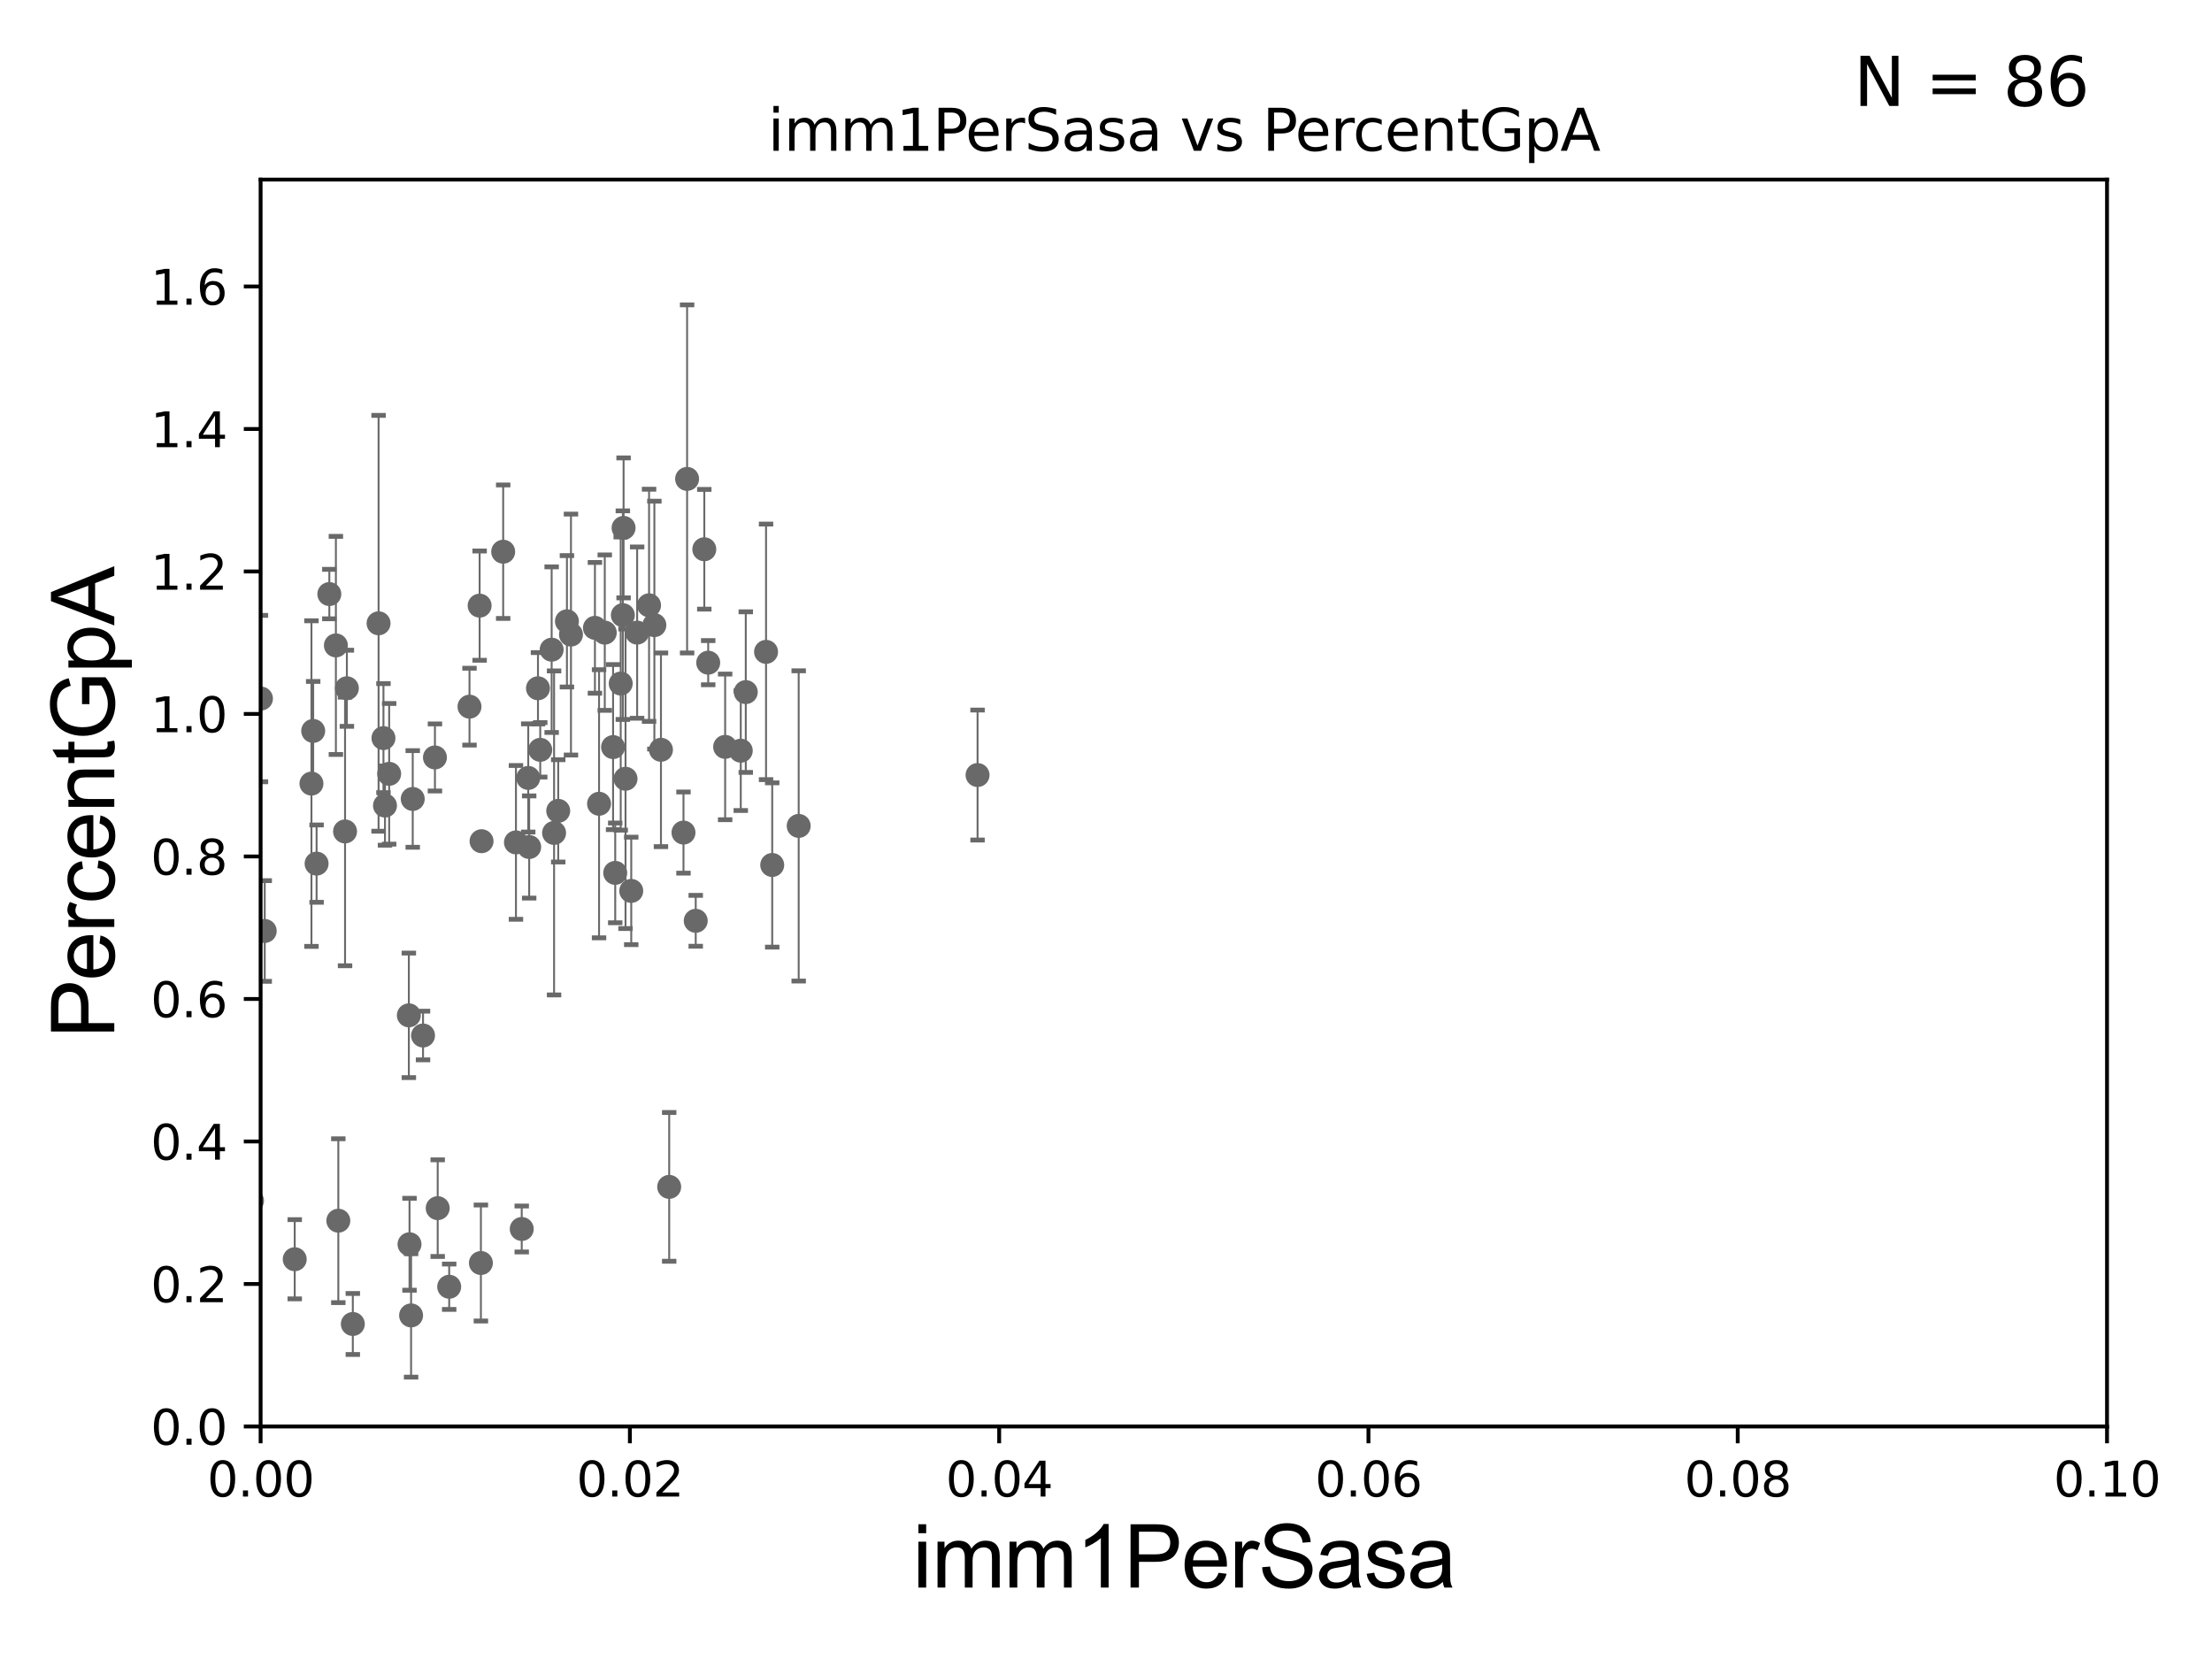 <?xml version="1.0" encoding="utf-8" standalone="no"?>
<!DOCTYPE svg PUBLIC "-//W3C//DTD SVG 1.1//EN"
  "http://www.w3.org/Graphics/SVG/1.1/DTD/svg11.dtd">
<svg xmlns:xlink="http://www.w3.org/1999/xlink" width="460.8pt" height="345.6pt" viewBox="0 0 460.8 345.6" xmlns="http://www.w3.org/2000/svg" version="1.1">
 <defs>
  <style type="text/css">*{stroke-linejoin: round; stroke-linecap: butt}</style>
 </defs>
 <g id="figure_1">
  <g id="patch_1">
   <path d="M 0 345.6 
L 460.8 345.6 
L 460.8 0 
L 0 0 
z
" style="fill: #ffffff"/>
  </g>
  <g id="axes_1">
   <g id="patch_2">
    <path d="M 54.29 297.16 
L 438.93 297.16 
L 438.93 37.411 
L 54.29 37.411 
z
" style="fill: #ffffff"/>
   </g>
   <g id="PathCollection_1">
    <defs>
     <path id="mfd9ef09682" d="M 0 1.118 
C 0.297 1.118 0.581 1 0.791 0.791 
C 1 0.581 1.118 0.297 1.118 0 
C 1.118 -0.297 1 -0.581 0.791 -0.791 
C 0.581 -1 0.297 -1.118 0 -1.118 
C -0.297 -1.118 -0.581 -1 -0.791 -0.791 
C -1 -0.581 -1.118 -0.297 -1.118 0 
C -1.118 0.297 -1 0.581 -0.791 0.791 
C -0.581 1 -0.297 1.118 0 1.118 
z
" style="stroke: #696969"/>
    </defs>
    <g clip-path="url(#p1cfafcdb34)">
     <use xlink:href="#mfd9ef09682" x="72.26" y="143.379" style="fill: #696969; stroke: #696969"/>
     <use xlink:href="#mfd9ef09682" x="52.502" y="250.135" style="fill: #696969; stroke: #696969"/>
     <use xlink:href="#mfd9ef09682" x="61.397" y="262.321" style="fill: #696969; stroke: #696969"/>
     <use xlink:href="#mfd9ef09682" x="55.148" y="193.938" style="fill: #696969; stroke: #696969"/>
     <use xlink:href="#mfd9ef09682" x="137.69" y="156.194" style="fill: #696969; stroke: #696969"/>
     <use xlink:href="#mfd9ef09682" x="-1" y="131.282" style="fill: #696969; stroke: #696969"/>
     <use xlink:href="#mfd9ef09682" x="-1" y="134.676" style="fill: #696969; stroke: #696969"/>
     <use xlink:href="#mfd9ef09682" x="37.678" y="183.593" style="fill: #696969; stroke: #696969"/>
     <use xlink:href="#mfd9ef09682" x="65.952" y="179.908" style="fill: #696969; stroke: #696969"/>
     <use xlink:href="#mfd9ef09682" x="115.425" y="173.512" style="fill: #696969; stroke: #696969"/>
     <use xlink:href="#mfd9ef09682" x="139.405" y="247.249" style="fill: #696969; stroke: #696969"/>
     <use xlink:href="#mfd9ef09682" x="144.933" y="191.818" style="fill: #696969; stroke: #696969"/>
     <use xlink:href="#mfd9ef09682" x="166.382" y="172.053" style="fill: #696969; stroke: #696969"/>
     <use xlink:href="#mfd9ef09682" x="23.431" y="197.533" style="fill: #696969; stroke: #696969"/>
     <use xlink:href="#mfd9ef09682" x="45.073" y="136.023" style="fill: #696969; stroke: #696969"/>
     <use xlink:href="#mfd9ef09682" x="78.863" y="129.845" style="fill: #696969; stroke: #696969"/>
     <use xlink:href="#mfd9ef09682" x="99.915" y="126.165" style="fill: #696969; stroke: #696969"/>
     <use xlink:href="#mfd9ef09682" x="110.04" y="162.059" style="fill: #696969; stroke: #696969"/>
     <use xlink:href="#mfd9ef09682" x="203.644" y="161.454" style="fill: #696969; stroke: #696969"/>
     <use xlink:href="#mfd9ef09682" x="17.594" y="268.127" style="fill: #696969; stroke: #696969"/>
     <use xlink:href="#mfd9ef09682" x="85.31" y="259.199" style="fill: #696969; stroke: #696969"/>
     <use xlink:href="#mfd9ef09682" x="107.482" y="175.487" style="fill: #696969; stroke: #696969"/>
     <use xlink:href="#mfd9ef09682" x="41.869" y="271.421" style="fill: #696969; stroke: #696969"/>
     <use xlink:href="#mfd9ef09682" x="45.516" y="264.317" style="fill: #696969; stroke: #696969"/>
     <use xlink:href="#mfd9ef09682" x="100.179" y="263.108" style="fill: #696969; stroke: #696969"/>
     <use xlink:href="#mfd9ef09682" x="108.687" y="256.02" style="fill: #696969; stroke: #696969"/>
     <use xlink:href="#mfd9ef09682" x="18.073" y="266.829" style="fill: #696969; stroke: #696969"/>
     <use xlink:href="#mfd9ef09682" x="42.284" y="243.366" style="fill: #696969; stroke: #696969"/>
     <use xlink:href="#mfd9ef09682" x="128.162" y="181.837" style="fill: #696969; stroke: #696969"/>
     <use xlink:href="#mfd9ef09682" x="70.477" y="254.293" style="fill: #696969; stroke: #696969"/>
     <use xlink:href="#mfd9ef09682" x="47.261" y="259.058" style="fill: #696969; stroke: #696969"/>
     <use xlink:href="#mfd9ef09682" x="112.542" y="156.205" style="fill: #696969; stroke: #696969"/>
     <use xlink:href="#mfd9ef09682" x="73.5" y="275.812" style="fill: #696969; stroke: #696969"/>
     <use xlink:href="#mfd9ef09682" x="85.98" y="166.435" style="fill: #696969; stroke: #696969"/>
     <use xlink:href="#mfd9ef09682" x="26.231" y="267.951" style="fill: #696969; stroke: #696969"/>
     <use xlink:href="#mfd9ef09682" x="22.28" y="209.115" style="fill: #696969; stroke: #696969"/>
     <use xlink:href="#mfd9ef09682" x="93.574" y="268.053" style="fill: #696969; stroke: #696969"/>
     <use xlink:href="#mfd9ef09682" x="85.637" y="274.025" style="fill: #696969; stroke: #696969"/>
     <use xlink:href="#mfd9ef09682" x="90.607" y="157.789" style="fill: #696969; stroke: #696969"/>
     <use xlink:href="#mfd9ef09682" x="45.951" y="262.158" style="fill: #696969; stroke: #696969"/>
     <use xlink:href="#mfd9ef09682" x="114.92" y="135.341" style="fill: #696969; stroke: #696969"/>
     <use xlink:href="#mfd9ef09682" x="-1" y="242.997" style="fill: #696969; stroke: #696969"/>
     <use xlink:href="#mfd9ef09682" x="-1" y="247.102" style="fill: #696969; stroke: #696969"/>
     <use xlink:href="#mfd9ef09682" x="116.288" y="168.917" style="fill: #696969; stroke: #696969"/>
     <use xlink:href="#mfd9ef09682" x="80.201" y="167.814" style="fill: #696969; stroke: #696969"/>
     <use xlink:href="#mfd9ef09682" x="68.606" y="123.755" style="fill: #696969; stroke: #696969"/>
     <use xlink:href="#mfd9ef09682" x="127.716" y="155.633" style="fill: #696969; stroke: #696969"/>
     <use xlink:href="#mfd9ef09682" x="159.583" y="135.793" style="fill: #696969; stroke: #696969"/>
     <use xlink:href="#mfd9ef09682" x="125.986" y="131.79" style="fill: #696969; stroke: #696969"/>
     <use xlink:href="#mfd9ef09682" x="155.358" y="144.177" style="fill: #696969; stroke: #696969"/>
     <use xlink:href="#mfd9ef09682" x="33.21" y="115.196" style="fill: #696969; stroke: #696969"/>
     <use xlink:href="#mfd9ef09682" x="132.73" y="131.784" style="fill: #696969; stroke: #696969"/>
     <use xlink:href="#mfd9ef09682" x="124.793" y="167.44" style="fill: #696969; stroke: #696969"/>
     <use xlink:href="#mfd9ef09682" x="54.364" y="145.526" style="fill: #696969; stroke: #696969"/>
     <use xlink:href="#mfd9ef09682" x="129.306" y="142.396" style="fill: #696969; stroke: #696969"/>
     <use xlink:href="#mfd9ef09682" x="142.384" y="173.439" style="fill: #696969; stroke: #696969"/>
     <use xlink:href="#mfd9ef09682" x="129.904" y="109.972" style="fill: #696969; stroke: #696969"/>
     <use xlink:href="#mfd9ef09682" x="104.823" y="114.931" style="fill: #696969; stroke: #696969"/>
     <use xlink:href="#mfd9ef09682" x="154.316" y="156.382" style="fill: #696969; stroke: #696969"/>
     <use xlink:href="#mfd9ef09682" x="112.07" y="143.381" style="fill: #696969; stroke: #696969"/>
     <use xlink:href="#mfd9ef09682" x="129.751" y="128.148" style="fill: #696969; stroke: #696969"/>
     <use xlink:href="#mfd9ef09682" x="81.071" y="161.202" style="fill: #696969; stroke: #696969"/>
     <use xlink:href="#mfd9ef09682" x="118.944" y="132.192" style="fill: #696969; stroke: #696969"/>
     <use xlink:href="#mfd9ef09682" x="64.881" y="163.235" style="fill: #696969; stroke: #696969"/>
     <use xlink:href="#mfd9ef09682" x="160.866" y="180.191" style="fill: #696969; stroke: #696969"/>
     <use xlink:href="#mfd9ef09682" x="3.975" y="273.033" style="fill: #696969; stroke: #696969"/>
     <use xlink:href="#mfd9ef09682" x="130.308" y="162.23" style="fill: #696969; stroke: #696969"/>
     <use xlink:href="#mfd9ef09682" x="143.136" y="99.765" style="fill: #696969; stroke: #696969"/>
     <use xlink:href="#mfd9ef09682" x="131.5" y="185.593" style="fill: #696969; stroke: #696969"/>
     <use xlink:href="#mfd9ef09682" x="100.315" y="175.238" style="fill: #696969; stroke: #696969"/>
     <use xlink:href="#mfd9ef09682" x="118.104" y="129.427" style="fill: #696969; stroke: #696969"/>
     <use xlink:href="#mfd9ef09682" x="79.883" y="153.76" style="fill: #696969; stroke: #696969"/>
     <use xlink:href="#mfd9ef09682" x="69.972" y="134.451" style="fill: #696969; stroke: #696969"/>
     <use xlink:href="#mfd9ef09682" x="135.21" y="126.093" style="fill: #696969; stroke: #696969"/>
     <use xlink:href="#mfd9ef09682" x="88.126" y="215.715" style="fill: #696969; stroke: #696969"/>
     <use xlink:href="#mfd9ef09682" x="110.238" y="176.448" style="fill: #696969; stroke: #696969"/>
     <use xlink:href="#mfd9ef09682" x="65.243" y="152.266" style="fill: #696969; stroke: #696969"/>
     <use xlink:href="#mfd9ef09682" x="71.881" y="173.206" style="fill: #696969; stroke: #696969"/>
     <use xlink:href="#mfd9ef09682" x="151.06" y="155.588" style="fill: #696969; stroke: #696969"/>
     <use xlink:href="#mfd9ef09682" x="147.532" y="138.048" style="fill: #696969; stroke: #696969"/>
     <use xlink:href="#mfd9ef09682" x="97.804" y="147.21" style="fill: #696969; stroke: #696969"/>
     <use xlink:href="#mfd9ef09682" x="136.317" y="130.224" style="fill: #696969; stroke: #696969"/>
     <use xlink:href="#mfd9ef09682" x="85.17" y="211.513" style="fill: #696969; stroke: #696969"/>
     <use xlink:href="#mfd9ef09682" x="41.885" y="173.521" style="fill: #696969; stroke: #696969"/>
     <use xlink:href="#mfd9ef09682" x="123.935" y="130.79" style="fill: #696969; stroke: #696969"/>
     <use xlink:href="#mfd9ef09682" x="41.326" y="189.444" style="fill: #696969; stroke: #696969"/>
     <use xlink:href="#mfd9ef09682" x="146.718" y="114.422" style="fill: #696969; stroke: #696969"/>
     <use xlink:href="#mfd9ef09682" x="91.181" y="251.681" style="fill: #696969; stroke: #696969"/>
    </g>
   </g>
   <g id="matplotlib.axis_1">
    <g id="xtick_1">
     <g id="line2d_1">
      <defs>
       <path id="m8ec8c336cd" d="M 0 0 
L 0 3.5 
" style="stroke: #000000; stroke-width: 0.8"/>
      </defs>
      <g>
       <use xlink:href="#m8ec8c336cd" x="54.29" y="297.16" style="stroke: #000000; stroke-width: 0.8"/>
      </g>
     </g>
     <g id="text_1">
      <!-- 0.00 -->
      <g transform="translate(43.157 311.758)scale(0.1 -0.1)">
       <defs>
        <path id="DejaVuSans-30" d="M 2034 4250 
Q 1547 4250 1301 3770 
Q 1056 3291 1056 2328 
Q 1056 1369 1301 889 
Q 1547 409 2034 409 
Q 2525 409 2770 889 
Q 3016 1369 3016 2328 
Q 3016 3291 2770 3770 
Q 2525 4250 2034 4250 
z
M 2034 4750 
Q 2819 4750 3233 4129 
Q 3647 3509 3647 2328 
Q 3647 1150 3233 529 
Q 2819 -91 2034 -91 
Q 1250 -91 836 529 
Q 422 1150 422 2328 
Q 422 3509 836 4129 
Q 1250 4750 2034 4750 
z
" transform="scale(0.016)"/>
        <path id="DejaVuSans-2e" d="M 684 794 
L 1344 794 
L 1344 0 
L 684 0 
L 684 794 
z
" transform="scale(0.016)"/>
       </defs>
       <use xlink:href="#DejaVuSans-30"/>
       <use xlink:href="#DejaVuSans-2e" x="63.623"/>
       <use xlink:href="#DejaVuSans-30" x="95.41"/>
       <use xlink:href="#DejaVuSans-30" x="159.033"/>
      </g>
     </g>
    </g>
    <g id="xtick_2">
     <g id="line2d_2">
      <g>
       <use xlink:href="#m8ec8c336cd" x="131.218" y="297.16" style="stroke: #000000; stroke-width: 0.8"/>
      </g>
     </g>
     <g id="text_2">
      <!-- 0.02 -->
      <g transform="translate(120.085 311.758)scale(0.1 -0.1)">
       <defs>
        <path id="DejaVuSans-32" d="M 1228 531 
L 3431 531 
L 3431 0 
L 469 0 
L 469 531 
Q 828 903 1448 1529 
Q 2069 2156 2228 2338 
Q 2531 2678 2651 2914 
Q 2772 3150 2772 3378 
Q 2772 3750 2511 3984 
Q 2250 4219 1831 4219 
Q 1534 4219 1204 4116 
Q 875 4013 500 3803 
L 500 4441 
Q 881 4594 1212 4672 
Q 1544 4750 1819 4750 
Q 2544 4750 2975 4387 
Q 3406 4025 3406 3419 
Q 3406 3131 3298 2873 
Q 3191 2616 2906 2266 
Q 2828 2175 2409 1742 
Q 1991 1309 1228 531 
z
" transform="scale(0.016)"/>
       </defs>
       <use xlink:href="#DejaVuSans-30"/>
       <use xlink:href="#DejaVuSans-2e" x="63.623"/>
       <use xlink:href="#DejaVuSans-30" x="95.41"/>
       <use xlink:href="#DejaVuSans-32" x="159.033"/>
      </g>
     </g>
    </g>
    <g id="xtick_3">
     <g id="line2d_3">
      <g>
       <use xlink:href="#m8ec8c336cd" x="208.146" y="297.16" style="stroke: #000000; stroke-width: 0.8"/>
      </g>
     </g>
     <g id="text_3">
      <!-- 0.04 -->
      <g transform="translate(197.013 311.758)scale(0.1 -0.1)">
       <defs>
        <path id="DejaVuSans-34" d="M 2419 4116 
L 825 1625 
L 2419 1625 
L 2419 4116 
z
M 2253 4666 
L 3047 4666 
L 3047 1625 
L 3713 1625 
L 3713 1100 
L 3047 1100 
L 3047 0 
L 2419 0 
L 2419 1100 
L 313 1100 
L 313 1709 
L 2253 4666 
z
" transform="scale(0.016)"/>
       </defs>
       <use xlink:href="#DejaVuSans-30"/>
       <use xlink:href="#DejaVuSans-2e" x="63.623"/>
       <use xlink:href="#DejaVuSans-30" x="95.41"/>
       <use xlink:href="#DejaVuSans-34" x="159.033"/>
      </g>
     </g>
    </g>
    <g id="xtick_4">
     <g id="line2d_4">
      <g>
       <use xlink:href="#m8ec8c336cd" x="285.074" y="297.16" style="stroke: #000000; stroke-width: 0.8"/>
      </g>
     </g>
     <g id="text_4">
      <!-- 0.06 -->
      <g transform="translate(273.941 311.758)scale(0.1 -0.1)">
       <defs>
        <path id="DejaVuSans-36" d="M 2113 2584 
Q 1688 2584 1439 2293 
Q 1191 2003 1191 1497 
Q 1191 994 1439 701 
Q 1688 409 2113 409 
Q 2538 409 2786 701 
Q 3034 994 3034 1497 
Q 3034 2003 2786 2293 
Q 2538 2584 2113 2584 
z
M 3366 4563 
L 3366 3988 
Q 3128 4100 2886 4159 
Q 2644 4219 2406 4219 
Q 1781 4219 1451 3797 
Q 1122 3375 1075 2522 
Q 1259 2794 1537 2939 
Q 1816 3084 2150 3084 
Q 2853 3084 3261 2657 
Q 3669 2231 3669 1497 
Q 3669 778 3244 343 
Q 2819 -91 2113 -91 
Q 1303 -91 875 529 
Q 447 1150 447 2328 
Q 447 3434 972 4092 
Q 1497 4750 2381 4750 
Q 2619 4750 2861 4703 
Q 3103 4656 3366 4563 
z
" transform="scale(0.016)"/>
       </defs>
       <use xlink:href="#DejaVuSans-30"/>
       <use xlink:href="#DejaVuSans-2e" x="63.623"/>
       <use xlink:href="#DejaVuSans-30" x="95.41"/>
       <use xlink:href="#DejaVuSans-36" x="159.033"/>
      </g>
     </g>
    </g>
    <g id="xtick_5">
     <g id="line2d_5">
      <g>
       <use xlink:href="#m8ec8c336cd" x="362.002" y="297.16" style="stroke: #000000; stroke-width: 0.8"/>
      </g>
     </g>
     <g id="text_5">
      <!-- 0.08 -->
      <g transform="translate(350.869 311.758)scale(0.1 -0.1)">
       <defs>
        <path id="DejaVuSans-38" d="M 2034 2216 
Q 1584 2216 1326 1975 
Q 1069 1734 1069 1313 
Q 1069 891 1326 650 
Q 1584 409 2034 409 
Q 2484 409 2743 651 
Q 3003 894 3003 1313 
Q 3003 1734 2745 1975 
Q 2488 2216 2034 2216 
z
M 1403 2484 
Q 997 2584 770 2862 
Q 544 3141 544 3541 
Q 544 4100 942 4425 
Q 1341 4750 2034 4750 
Q 2731 4750 3128 4425 
Q 3525 4100 3525 3541 
Q 3525 3141 3298 2862 
Q 3072 2584 2669 2484 
Q 3125 2378 3379 2068 
Q 3634 1759 3634 1313 
Q 3634 634 3220 271 
Q 2806 -91 2034 -91 
Q 1263 -91 848 271 
Q 434 634 434 1313 
Q 434 1759 690 2068 
Q 947 2378 1403 2484 
z
M 1172 3481 
Q 1172 3119 1398 2916 
Q 1625 2713 2034 2713 
Q 2441 2713 2670 2916 
Q 2900 3119 2900 3481 
Q 2900 3844 2670 4047 
Q 2441 4250 2034 4250 
Q 1625 4250 1398 4047 
Q 1172 3844 1172 3481 
z
" transform="scale(0.016)"/>
       </defs>
       <use xlink:href="#DejaVuSans-30"/>
       <use xlink:href="#DejaVuSans-2e" x="63.623"/>
       <use xlink:href="#DejaVuSans-30" x="95.41"/>
       <use xlink:href="#DejaVuSans-38" x="159.033"/>
      </g>
     </g>
    </g>
    <g id="xtick_6">
     <g id="line2d_6">
      <g>
       <use xlink:href="#m8ec8c336cd" x="438.93" y="297.16" style="stroke: #000000; stroke-width: 0.8"/>
      </g>
     </g>
     <g id="text_6">
      <!-- 0.10 -->
      <g transform="translate(427.797 311.758)scale(0.1 -0.1)">
       <defs>
        <path id="DejaVuSans-31" d="M 794 531 
L 1825 531 
L 1825 4091 
L 703 3866 
L 703 4441 
L 1819 4666 
L 2450 4666 
L 2450 531 
L 3481 531 
L 3481 0 
L 794 0 
L 794 531 
z
" transform="scale(0.016)"/>
       </defs>
       <use xlink:href="#DejaVuSans-30"/>
       <use xlink:href="#DejaVuSans-2e" x="63.623"/>
       <use xlink:href="#DejaVuSans-31" x="95.41"/>
       <use xlink:href="#DejaVuSans-30" x="159.033"/>
      </g>
     </g>
    </g>
    <g id="text_7">
     <!-- imm1PerSasa -->
     <g transform="translate(190.094 330.722)scale(0.18 -0.18)">
      <defs>
       <path id="ArialMT-69" d="M 425 3934 
L 425 4581 
L 988 4581 
L 988 3934 
L 425 3934 
z
M 425 0 
L 425 3319 
L 988 3319 
L 988 0 
L 425 0 
z
" transform="scale(0.016)"/>
       <path id="ArialMT-6d" d="M 422 0 
L 422 3319 
L 925 3319 
L 925 2853 
Q 1081 3097 1340 3245 
Q 1600 3394 1931 3394 
Q 2300 3394 2536 3241 
Q 2772 3088 2869 2813 
Q 3263 3394 3894 3394 
Q 4388 3394 4653 3120 
Q 4919 2847 4919 2278 
L 4919 0 
L 4359 0 
L 4359 2091 
Q 4359 2428 4304 2576 
Q 4250 2725 4106 2815 
Q 3963 2906 3769 2906 
Q 3419 2906 3187 2673 
Q 2956 2441 2956 1928 
L 2956 0 
L 2394 0 
L 2394 2156 
Q 2394 2531 2256 2718 
Q 2119 2906 1806 2906 
Q 1569 2906 1367 2781 
Q 1166 2656 1075 2415 
Q 984 2175 984 1722 
L 984 0 
L 422 0 
z
" transform="scale(0.016)"/>
       <path id="ArialMT-31" d="M 2384 0 
L 1822 0 
L 1822 3584 
Q 1619 3391 1289 3197 
Q 959 3003 697 2906 
L 697 3450 
Q 1169 3672 1522 3987 
Q 1875 4303 2022 4600 
L 2384 4600 
L 2384 0 
z
" transform="scale(0.016)"/>
       <path id="ArialMT-50" d="M 494 0 
L 494 4581 
L 2222 4581 
Q 2678 4581 2919 4538 
Q 3256 4481 3484 4323 
Q 3713 4166 3852 3881 
Q 3991 3597 3991 3256 
Q 3991 2672 3619 2267 
Q 3247 1863 2275 1863 
L 1100 1863 
L 1100 0 
L 494 0 
z
M 1100 2403 
L 2284 2403 
Q 2872 2403 3119 2622 
Q 3366 2841 3366 3238 
Q 3366 3525 3220 3729 
Q 3075 3934 2838 4000 
Q 2684 4041 2272 4041 
L 1100 4041 
L 1100 2403 
z
" transform="scale(0.016)"/>
       <path id="ArialMT-65" d="M 2694 1069 
L 3275 997 
Q 3138 488 2766 206 
Q 2394 -75 1816 -75 
Q 1088 -75 661 373 
Q 234 822 234 1631 
Q 234 2469 665 2931 
Q 1097 3394 1784 3394 
Q 2450 3394 2872 2941 
Q 3294 2488 3294 1666 
Q 3294 1616 3291 1516 
L 816 1516 
Q 847 969 1125 678 
Q 1403 388 1819 388 
Q 2128 388 2347 550 
Q 2566 713 2694 1069 
z
M 847 1978 
L 2700 1978 
Q 2663 2397 2488 2606 
Q 2219 2931 1791 2931 
Q 1403 2931 1139 2672 
Q 875 2413 847 1978 
z
" transform="scale(0.016)"/>
       <path id="ArialMT-72" d="M 416 0 
L 416 3319 
L 922 3319 
L 922 2816 
Q 1116 3169 1280 3281 
Q 1444 3394 1641 3394 
Q 1925 3394 2219 3213 
L 2025 2691 
Q 1819 2813 1613 2813 
Q 1428 2813 1281 2702 
Q 1134 2591 1072 2394 
Q 978 2094 978 1738 
L 978 0 
L 416 0 
z
" transform="scale(0.016)"/>
       <path id="ArialMT-53" d="M 288 1472 
L 859 1522 
Q 900 1178 1048 958 
Q 1197 738 1509 602 
Q 1822 466 2213 466 
Q 2559 466 2825 569 
Q 3091 672 3220 851 
Q 3350 1031 3350 1244 
Q 3350 1459 3225 1620 
Q 3100 1781 2813 1891 
Q 2628 1963 1997 2114 
Q 1366 2266 1113 2400 
Q 784 2572 623 2826 
Q 463 3081 463 3397 
Q 463 3744 659 4045 
Q 856 4347 1234 4503 
Q 1613 4659 2075 4659 
Q 2584 4659 2973 4495 
Q 3363 4331 3572 4012 
Q 3781 3694 3797 3291 
L 3216 3247 
Q 3169 3681 2898 3903 
Q 2628 4125 2100 4125 
Q 1550 4125 1298 3923 
Q 1047 3722 1047 3438 
Q 1047 3191 1225 3031 
Q 1400 2872 2139 2705 
Q 2878 2538 3153 2413 
Q 3553 2228 3743 1945 
Q 3934 1663 3934 1294 
Q 3934 928 3725 604 
Q 3516 281 3123 101 
Q 2731 -78 2241 -78 
Q 1619 -78 1198 103 
Q 778 284 539 648 
Q 300 1013 288 1472 
z
" transform="scale(0.016)"/>
       <path id="ArialMT-61" d="M 2588 409 
Q 2275 144 1986 34 
Q 1697 -75 1366 -75 
Q 819 -75 525 192 
Q 231 459 231 875 
Q 231 1119 342 1320 
Q 453 1522 633 1644 
Q 813 1766 1038 1828 
Q 1203 1872 1538 1913 
Q 2219 1994 2541 2106 
Q 2544 2222 2544 2253 
Q 2544 2597 2384 2738 
Q 2169 2928 1744 2928 
Q 1347 2928 1158 2789 
Q 969 2650 878 2297 
L 328 2372 
Q 403 2725 575 2942 
Q 747 3159 1072 3276 
Q 1397 3394 1825 3394 
Q 2250 3394 2515 3294 
Q 2781 3194 2906 3042 
Q 3031 2891 3081 2659 
Q 3109 2516 3109 2141 
L 3109 1391 
Q 3109 606 3145 398 
Q 3181 191 3288 0 
L 2700 0 
Q 2613 175 2588 409 
z
M 2541 1666 
Q 2234 1541 1622 1453 
Q 1275 1403 1131 1340 
Q 988 1278 909 1158 
Q 831 1038 831 891 
Q 831 666 1001 516 
Q 1172 366 1500 366 
Q 1825 366 2078 508 
Q 2331 650 2450 897 
Q 2541 1088 2541 1459 
L 2541 1666 
z
" transform="scale(0.016)"/>
       <path id="ArialMT-73" d="M 197 991 
L 753 1078 
Q 800 744 1014 566 
Q 1228 388 1613 388 
Q 2000 388 2187 545 
Q 2375 703 2375 916 
Q 2375 1106 2209 1216 
Q 2094 1291 1634 1406 
Q 1016 1563 777 1677 
Q 538 1791 414 1992 
Q 291 2194 291 2438 
Q 291 2659 392 2848 
Q 494 3038 669 3163 
Q 800 3259 1026 3326 
Q 1253 3394 1513 3394 
Q 1903 3394 2198 3281 
Q 2494 3169 2634 2976 
Q 2775 2784 2828 2463 
L 2278 2388 
Q 2241 2644 2061 2787 
Q 1881 2931 1553 2931 
Q 1166 2931 1000 2803 
Q 834 2675 834 2503 
Q 834 2394 903 2306 
Q 972 2216 1119 2156 
Q 1203 2125 1616 2013 
Q 2213 1853 2448 1751 
Q 2684 1650 2818 1456 
Q 2953 1263 2953 975 
Q 2953 694 2789 445 
Q 2625 197 2315 61 
Q 2006 -75 1616 -75 
Q 969 -75 630 194 
Q 291 463 197 991 
z
" transform="scale(0.016)"/>
      </defs>
      <use xlink:href="#ArialMT-69"/>
      <use xlink:href="#ArialMT-6d" x="22.217"/>
      <use xlink:href="#ArialMT-6d" x="105.518"/>
      <use xlink:href="#ArialMT-31" x="188.818"/>
      <use xlink:href="#ArialMT-50" x="244.434"/>
      <use xlink:href="#ArialMT-65" x="311.133"/>
      <use xlink:href="#ArialMT-72" x="366.748"/>
      <use xlink:href="#ArialMT-53" x="400.049"/>
      <use xlink:href="#ArialMT-61" x="466.748"/>
      <use xlink:href="#ArialMT-73" x="522.363"/>
      <use xlink:href="#ArialMT-61" x="572.363"/>
     </g>
    </g>
   </g>
   <g id="matplotlib.axis_2">
    <g id="ytick_1">
     <g id="line2d_7">
      <defs>
       <path id="ma058d0a43c" d="M 0 0 
L -3.5 0 
" style="stroke: #000000; stroke-width: 0.8"/>
      </defs>
      <g>
       <use xlink:href="#ma058d0a43c" x="54.29" y="297.16" style="stroke: #000000; stroke-width: 0.8"/>
      </g>
     </g>
     <g id="text_8">
      <!-- 0.0 -->
      <g transform="translate(31.387 300.959)scale(0.1 -0.1)">
       <use xlink:href="#DejaVuSans-30"/>
       <use xlink:href="#DejaVuSans-2e" x="63.623"/>
       <use xlink:href="#DejaVuSans-30" x="95.41"/>
      </g>
     </g>
    </g>
    <g id="ytick_2">
     <g id="line2d_8">
      <g>
       <use xlink:href="#ma058d0a43c" x="54.29" y="267.474" style="stroke: #000000; stroke-width: 0.8"/>
      </g>
     </g>
     <g id="text_9">
      <!-- 0.2 -->
      <g transform="translate(31.387 271.274)scale(0.1 -0.1)">
       <use xlink:href="#DejaVuSans-30"/>
       <use xlink:href="#DejaVuSans-2e" x="63.623"/>
       <use xlink:href="#DejaVuSans-32" x="95.41"/>
      </g>
     </g>
    </g>
    <g id="ytick_3">
     <g id="line2d_9">
      <g>
       <use xlink:href="#ma058d0a43c" x="54.29" y="237.789" style="stroke: #000000; stroke-width: 0.8"/>
      </g>
     </g>
     <g id="text_10">
      <!-- 0.4 -->
      <g transform="translate(31.387 241.588)scale(0.1 -0.1)">
       <use xlink:href="#DejaVuSans-30"/>
       <use xlink:href="#DejaVuSans-2e" x="63.623"/>
       <use xlink:href="#DejaVuSans-34" x="95.41"/>
      </g>
     </g>
    </g>
    <g id="ytick_4">
     <g id="line2d_10">
      <g>
       <use xlink:href="#ma058d0a43c" x="54.29" y="208.103" style="stroke: #000000; stroke-width: 0.8"/>
      </g>
     </g>
     <g id="text_11">
      <!-- 0.6 -->
      <g transform="translate(31.387 211.902)scale(0.1 -0.1)">
       <use xlink:href="#DejaVuSans-30"/>
       <use xlink:href="#DejaVuSans-2e" x="63.623"/>
       <use xlink:href="#DejaVuSans-36" x="95.41"/>
      </g>
     </g>
    </g>
    <g id="ytick_5">
     <g id="line2d_11">
      <g>
       <use xlink:href="#ma058d0a43c" x="54.29" y="178.418" style="stroke: #000000; stroke-width: 0.8"/>
      </g>
     </g>
     <g id="text_12">
      <!-- 0.8 -->
      <g transform="translate(31.387 182.217)scale(0.1 -0.1)">
       <use xlink:href="#DejaVuSans-30"/>
       <use xlink:href="#DejaVuSans-2e" x="63.623"/>
       <use xlink:href="#DejaVuSans-38" x="95.41"/>
      </g>
     </g>
    </g>
    <g id="ytick_6">
     <g id="line2d_12">
      <g>
       <use xlink:href="#ma058d0a43c" x="54.29" y="148.732" style="stroke: #000000; stroke-width: 0.8"/>
      </g>
     </g>
     <g id="text_13">
      <!-- 1.0 -->
      <g transform="translate(31.387 152.531)scale(0.1 -0.1)">
       <use xlink:href="#DejaVuSans-31"/>
       <use xlink:href="#DejaVuSans-2e" x="63.623"/>
       <use xlink:href="#DejaVuSans-30" x="95.41"/>
      </g>
     </g>
    </g>
    <g id="ytick_7">
     <g id="line2d_13">
      <g>
       <use xlink:href="#ma058d0a43c" x="54.29" y="119.047" style="stroke: #000000; stroke-width: 0.8"/>
      </g>
     </g>
     <g id="text_14">
      <!-- 1.2 -->
      <g transform="translate(31.387 122.846)scale(0.1 -0.1)">
       <use xlink:href="#DejaVuSans-31"/>
       <use xlink:href="#DejaVuSans-2e" x="63.623"/>
       <use xlink:href="#DejaVuSans-32" x="95.41"/>
      </g>
     </g>
    </g>
    <g id="ytick_8">
     <g id="line2d_14">
      <g>
       <use xlink:href="#ma058d0a43c" x="54.29" y="89.361" style="stroke: #000000; stroke-width: 0.8"/>
      </g>
     </g>
     <g id="text_15">
      <!-- 1.4 -->
      <g transform="translate(31.387 93.16)scale(0.1 -0.1)">
       <use xlink:href="#DejaVuSans-31"/>
       <use xlink:href="#DejaVuSans-2e" x="63.623"/>
       <use xlink:href="#DejaVuSans-34" x="95.41"/>
      </g>
     </g>
    </g>
    <g id="ytick_9">
     <g id="line2d_15">
      <g>
       <use xlink:href="#ma058d0a43c" x="54.29" y="59.675" style="stroke: #000000; stroke-width: 0.8"/>
      </g>
     </g>
     <g id="text_16">
      <!-- 1.6 -->
      <g transform="translate(31.387 63.475)scale(0.1 -0.1)">
       <use xlink:href="#DejaVuSans-31"/>
       <use xlink:href="#DejaVuSans-2e" x="63.623"/>
       <use xlink:href="#DejaVuSans-36" x="95.41"/>
      </g>
     </g>
    </g>
    <g id="text_17">
     <!-- PercentGpA -->
     <g transform="translate(23.809 216.309)rotate(-90)scale(0.18 -0.18)">
      <defs>
       <path id="ArialMT-63" d="M 2588 1216 
L 3141 1144 
Q 3050 572 2676 248 
Q 2303 -75 1759 -75 
Q 1078 -75 664 370 
Q 250 816 250 1647 
Q 250 2184 428 2587 
Q 606 2991 970 3192 
Q 1334 3394 1763 3394 
Q 2303 3394 2647 3120 
Q 2991 2847 3088 2344 
L 2541 2259 
Q 2463 2594 2264 2762 
Q 2066 2931 1784 2931 
Q 1359 2931 1093 2626 
Q 828 2322 828 1663 
Q 828 994 1084 691 
Q 1341 388 1753 388 
Q 2084 388 2306 591 
Q 2528 794 2588 1216 
z
" transform="scale(0.016)"/>
       <path id="ArialMT-6e" d="M 422 0 
L 422 3319 
L 928 3319 
L 928 2847 
Q 1294 3394 1984 3394 
Q 2284 3394 2536 3286 
Q 2788 3178 2913 3003 
Q 3038 2828 3088 2588 
Q 3119 2431 3119 2041 
L 3119 0 
L 2556 0 
L 2556 2019 
Q 2556 2363 2490 2533 
Q 2425 2703 2258 2804 
Q 2091 2906 1866 2906 
Q 1506 2906 1245 2678 
Q 984 2450 984 1813 
L 984 0 
L 422 0 
z
" transform="scale(0.016)"/>
       <path id="ArialMT-74" d="M 1650 503 
L 1731 6 
Q 1494 -44 1306 -44 
Q 1000 -44 831 53 
Q 663 150 594 308 
Q 525 466 525 972 
L 525 2881 
L 113 2881 
L 113 3319 
L 525 3319 
L 525 4141 
L 1084 4478 
L 1084 3319 
L 1650 3319 
L 1650 2881 
L 1084 2881 
L 1084 941 
Q 1084 700 1114 631 
Q 1144 563 1211 522 
Q 1278 481 1403 481 
Q 1497 481 1650 503 
z
" transform="scale(0.016)"/>
       <path id="ArialMT-47" d="M 2638 1797 
L 2638 2334 
L 4578 2338 
L 4578 638 
Q 4131 281 3656 101 
Q 3181 -78 2681 -78 
Q 2006 -78 1454 211 
Q 903 500 622 1047 
Q 341 1594 341 2269 
Q 341 2938 620 3517 
Q 900 4097 1425 4378 
Q 1950 4659 2634 4659 
Q 3131 4659 3532 4498 
Q 3934 4338 4162 4050 
Q 4391 3763 4509 3300 
L 3963 3150 
Q 3859 3500 3706 3700 
Q 3553 3900 3268 4020 
Q 2984 4141 2638 4141 
Q 2222 4141 1919 4014 
Q 1616 3888 1430 3681 
Q 1244 3475 1141 3228 
Q 966 2803 966 2306 
Q 966 1694 1177 1281 
Q 1388 869 1791 669 
Q 2194 469 2647 469 
Q 3041 469 3416 620 
Q 3791 772 3984 944 
L 3984 1797 
L 2638 1797 
z
" transform="scale(0.016)"/>
       <path id="ArialMT-70" d="M 422 -1272 
L 422 3319 
L 934 3319 
L 934 2888 
Q 1116 3141 1344 3267 
Q 1572 3394 1897 3394 
Q 2322 3394 2647 3175 
Q 2972 2956 3137 2557 
Q 3303 2159 3303 1684 
Q 3303 1175 3120 767 
Q 2938 359 2589 142 
Q 2241 -75 1856 -75 
Q 1575 -75 1351 44 
Q 1128 163 984 344 
L 984 -1272 
L 422 -1272 
z
M 931 1641 
Q 931 1000 1190 694 
Q 1450 388 1819 388 
Q 2194 388 2461 705 
Q 2728 1022 2728 1688 
Q 2728 2322 2467 2637 
Q 2206 2953 1844 2953 
Q 1484 2953 1207 2617 
Q 931 2281 931 1641 
z
" transform="scale(0.016)"/>
       <path id="ArialMT-41" d="M -9 0 
L 1750 4581 
L 2403 4581 
L 4278 0 
L 3588 0 
L 3053 1388 
L 1138 1388 
L 634 0 
L -9 0 
z
M 1313 1881 
L 2866 1881 
L 2388 3150 
Q 2169 3728 2063 4100 
Q 1975 3659 1816 3225 
L 1313 1881 
z
" transform="scale(0.016)"/>
      </defs>
      <use xlink:href="#ArialMT-50"/>
      <use xlink:href="#ArialMT-65" x="66.699"/>
      <use xlink:href="#ArialMT-72" x="122.314"/>
      <use xlink:href="#ArialMT-63" x="155.615"/>
      <use xlink:href="#ArialMT-65" x="205.615"/>
      <use xlink:href="#ArialMT-6e" x="261.23"/>
      <use xlink:href="#ArialMT-74" x="316.846"/>
      <use xlink:href="#ArialMT-47" x="344.629"/>
      <use xlink:href="#ArialMT-70" x="422.412"/>
      <use xlink:href="#ArialMT-41" x="478.027"/>
     </g>
    </g>
   </g>
   <g id="LineCollection_1">
    <path d="M 72.26 151.307 
L 72.26 135.451 
" clip-path="url(#p1cfafcdb34)" style="fill: none; stroke: #696969; stroke-width: 0.4"/>
    <path d="M 52.502 253.922 
L 52.502 246.348 
" clip-path="url(#p1cfafcdb34)" style="fill: none; stroke: #696969; stroke-width: 0.4"/>
    <path d="M 61.397 270.572 
L 61.397 254.069 
" clip-path="url(#p1cfafcdb34)" style="fill: none; stroke: #696969; stroke-width: 0.4"/>
    <path d="M 55.148 204.425 
L 55.148 183.452 
" clip-path="url(#p1cfafcdb34)" style="fill: none; stroke: #696969; stroke-width: 0.4"/>
    <path d="M 137.69 176.368 
L 137.69 136.02 
" clip-path="url(#p1cfafcdb34)" style="fill: none; stroke: #696969; stroke-width: 0.4"/>
    <path clip-path="url(#p1cfafcdb34)" style="fill: none; stroke: #696969; stroke-width: 0.4"/>
    <path d="M 37.678 205.505 
L 37.678 161.681 
" clip-path="url(#p1cfafcdb34)" style="fill: none; stroke: #696969; stroke-width: 0.4"/>
    <path d="M 65.952 187.967 
L 65.952 171.85 
" clip-path="url(#p1cfafcdb34)" style="fill: none; stroke: #696969; stroke-width: 0.4"/>
    <path d="M 115.425 207.261 
L 115.425 139.763 
" clip-path="url(#p1cfafcdb34)" style="fill: none; stroke: #696969; stroke-width: 0.4"/>
    <path d="M 139.405 262.744 
L 139.405 231.753 
" clip-path="url(#p1cfafcdb34)" style="fill: none; stroke: #696969; stroke-width: 0.4"/>
    <path d="M 144.933 197.115 
L 144.933 186.521 
" clip-path="url(#p1cfafcdb34)" style="fill: none; stroke: #696969; stroke-width: 0.4"/>
    <path d="M 166.382 204.366 
L 166.382 139.74 
" clip-path="url(#p1cfafcdb34)" style="fill: none; stroke: #696969; stroke-width: 0.4"/>
    <path d="M 23.431 216.494 
L 23.431 178.571 
" clip-path="url(#p1cfafcdb34)" style="fill: none; stroke: #696969; stroke-width: 0.4"/>
    <path d="M 45.073 139.711 
L 45.073 132.335 
" clip-path="url(#p1cfafcdb34)" style="fill: none; stroke: #696969; stroke-width: 0.4"/>
    <path d="M 78.863 173.156 
L 78.863 86.534 
" clip-path="url(#p1cfafcdb34)" style="fill: none; stroke: #696969; stroke-width: 0.4"/>
    <path d="M 99.915 137.548 
L 99.915 114.781 
" clip-path="url(#p1cfafcdb34)" style="fill: none; stroke: #696969; stroke-width: 0.4"/>
    <path d="M 110.04 173.326 
L 110.04 150.793 
" clip-path="url(#p1cfafcdb34)" style="fill: none; stroke: #696969; stroke-width: 0.4"/>
    <path d="M 203.644 174.992 
L 203.644 147.916 
" clip-path="url(#p1cfafcdb34)" style="fill: none; stroke: #696969; stroke-width: 0.4"/>
    <path d="M 17.594 275.908 
L 17.594 260.346 
" clip-path="url(#p1cfafcdb34)" style="fill: none; stroke: #696969; stroke-width: 0.4"/>
    <path d="M 85.31 268.774 
L 85.31 249.625 
" clip-path="url(#p1cfafcdb34)" style="fill: none; stroke: #696969; stroke-width: 0.4"/>
    <path d="M 107.482 191.506 
L 107.482 159.469 
" clip-path="url(#p1cfafcdb34)" style="fill: none; stroke: #696969; stroke-width: 0.4"/>
    <path d="M 41.869 283.697 
L 41.869 259.146 
" clip-path="url(#p1cfafcdb34)" style="fill: none; stroke: #696969; stroke-width: 0.4"/>
    <path d="M 45.516 280.211 
L 45.516 248.423 
" clip-path="url(#p1cfafcdb34)" style="fill: none; stroke: #696969; stroke-width: 0.4"/>
    <path d="M 100.179 275.19 
L 100.179 251.025 
" clip-path="url(#p1cfafcdb34)" style="fill: none; stroke: #696969; stroke-width: 0.4"/>
    <path d="M 108.687 260.805 
L 108.687 251.235 
" clip-path="url(#p1cfafcdb34)" style="fill: none; stroke: #696969; stroke-width: 0.4"/>
    <path d="M 18.073 280.84 
L 18.073 252.817 
" clip-path="url(#p1cfafcdb34)" style="fill: none; stroke: #696969; stroke-width: 0.4"/>
    <path d="M 42.284 246.426 
L 42.284 240.307 
" clip-path="url(#p1cfafcdb34)" style="fill: none; stroke: #696969; stroke-width: 0.4"/>
    <path d="M 128.162 192.225 
L 128.162 171.449 
" clip-path="url(#p1cfafcdb34)" style="fill: none; stroke: #696969; stroke-width: 0.4"/>
    <path d="M 70.477 271.362 
L 70.477 237.224 
" clip-path="url(#p1cfafcdb34)" style="fill: none; stroke: #696969; stroke-width: 0.4"/>
    <path d="M 47.261 275.011 
L 47.261 243.105 
" clip-path="url(#p1cfafcdb34)" style="fill: none; stroke: #696969; stroke-width: 0.4"/>
    <path d="M 112.542 161.88 
L 112.542 150.531 
" clip-path="url(#p1cfafcdb34)" style="fill: none; stroke: #696969; stroke-width: 0.4"/>
    <path d="M 73.5 282.163 
L 73.5 269.461 
" clip-path="url(#p1cfafcdb34)" style="fill: none; stroke: #696969; stroke-width: 0.4"/>
    <path d="M 85.98 176.498 
L 85.98 156.372 
" clip-path="url(#p1cfafcdb34)" style="fill: none; stroke: #696969; stroke-width: 0.4"/>
    <path d="M 26.231 273.513 
L 26.231 262.389 
" clip-path="url(#p1cfafcdb34)" style="fill: none; stroke: #696969; stroke-width: 0.4"/>
    <path d="M 22.28 213.579 
L 22.28 204.65 
" clip-path="url(#p1cfafcdb34)" style="fill: none; stroke: #696969; stroke-width: 0.4"/>
    <path d="M 93.574 272.778 
L 93.574 263.328 
" clip-path="url(#p1cfafcdb34)" style="fill: none; stroke: #696969; stroke-width: 0.4"/>
    <path d="M 85.637 286.88 
L 85.637 261.171 
" clip-path="url(#p1cfafcdb34)" style="fill: none; stroke: #696969; stroke-width: 0.4"/>
    <path d="M 90.607 164.774 
L 90.607 150.805 
" clip-path="url(#p1cfafcdb34)" style="fill: none; stroke: #696969; stroke-width: 0.4"/>
    <path d="M 45.951 267.999 
L 45.951 256.318 
" clip-path="url(#p1cfafcdb34)" style="fill: none; stroke: #696969; stroke-width: 0.4"/>
    <path d="M 114.92 152.589 
L 114.92 118.093 
" clip-path="url(#p1cfafcdb34)" style="fill: none; stroke: #696969; stroke-width: 0.4"/>
    <path clip-path="url(#p1cfafcdb34)" style="fill: none; stroke: #696969; stroke-width: 0.4"/>
    <path d="M 116.288 179.571 
L 116.288 158.263 
" clip-path="url(#p1cfafcdb34)" style="fill: none; stroke: #696969; stroke-width: 0.4"/>
    <path d="M 80.201 176.065 
L 80.201 159.563 
" clip-path="url(#p1cfafcdb34)" style="fill: none; stroke: #696969; stroke-width: 0.4"/>
    <path d="M 68.606 128.905 
L 68.606 118.605 
" clip-path="url(#p1cfafcdb34)" style="fill: none; stroke: #696969; stroke-width: 0.4"/>
    <path d="M 127.716 172.826 
L 127.716 138.441 
" clip-path="url(#p1cfafcdb34)" style="fill: none; stroke: #696969; stroke-width: 0.4"/>
    <path d="M 159.583 162.411 
L 159.583 109.175 
" clip-path="url(#p1cfafcdb34)" style="fill: none; stroke: #696969; stroke-width: 0.4"/>
    <path d="M 125.986 147.978 
L 125.986 115.602 
" clip-path="url(#p1cfafcdb34)" style="fill: none; stroke: #696969; stroke-width: 0.4"/>
    <path d="M 155.358 160.901 
L 155.358 127.453 
" clip-path="url(#p1cfafcdb34)" style="fill: none; stroke: #696969; stroke-width: 0.4"/>
    <path d="M 33.21 133.675 
L 33.21 96.717 
" clip-path="url(#p1cfafcdb34)" style="fill: none; stroke: #696969; stroke-width: 0.4"/>
    <path d="M 132.73 149.626 
L 132.73 113.942 
" clip-path="url(#p1cfafcdb34)" style="fill: none; stroke: #696969; stroke-width: 0.4"/>
    <path d="M 124.793 195.368 
L 124.793 139.512 
" clip-path="url(#p1cfafcdb34)" style="fill: none; stroke: #696969; stroke-width: 0.4"/>
    <path d="M 54.364 162.854 
L 54.364 128.198 
" clip-path="url(#p1cfafcdb34)" style="fill: none; stroke: #696969; stroke-width: 0.4"/>
    <path d="M 129.306 172.928 
L 129.306 111.863 
" clip-path="url(#p1cfafcdb34)" style="fill: none; stroke: #696969; stroke-width: 0.4"/>
    <path d="M 142.384 181.889 
L 142.384 164.988 
" clip-path="url(#p1cfafcdb34)" style="fill: none; stroke: #696969; stroke-width: 0.4"/>
    <path d="M 129.904 124.553 
L 129.904 95.392 
" clip-path="url(#p1cfafcdb34)" style="fill: none; stroke: #696969; stroke-width: 0.4"/>
    <path d="M 104.823 128.833 
L 104.823 101.029 
" clip-path="url(#p1cfafcdb34)" style="fill: none; stroke: #696969; stroke-width: 0.4"/>
    <path d="M 154.316 168.844 
L 154.316 143.921 
" clip-path="url(#p1cfafcdb34)" style="fill: none; stroke: #696969; stroke-width: 0.4"/>
    <path d="M 112.07 150.815 
L 112.07 135.946 
" clip-path="url(#p1cfafcdb34)" style="fill: none; stroke: #696969; stroke-width: 0.4"/>
    <path d="M 129.751 149.875 
L 129.751 106.421 
" clip-path="url(#p1cfafcdb34)" style="fill: none; stroke: #696969; stroke-width: 0.4"/>
    <path d="M 81.071 175.847 
L 81.071 146.557 
" clip-path="url(#p1cfafcdb34)" style="fill: none; stroke: #696969; stroke-width: 0.4"/>
    <path d="M 118.944 157.286 
L 118.944 107.097 
" clip-path="url(#p1cfafcdb34)" style="fill: none; stroke: #696969; stroke-width: 0.4"/>
    <path d="M 64.881 197.15 
L 64.881 129.319 
" clip-path="url(#p1cfafcdb34)" style="fill: none; stroke: #696969; stroke-width: 0.4"/>
    <path d="M 160.866 197.301 
L 160.866 163.081 
" clip-path="url(#p1cfafcdb34)" style="fill: none; stroke: #696969; stroke-width: 0.4"/>
    <path d="M 3.975 288.462 
L 3.975 257.604 
" clip-path="url(#p1cfafcdb34)" style="fill: none; stroke: #696969; stroke-width: 0.4"/>
    <path d="M 130.308 193.428 
L 130.308 131.032 
" clip-path="url(#p1cfafcdb34)" style="fill: none; stroke: #696969; stroke-width: 0.4"/>
    <path d="M 143.136 136.021 
L 143.136 63.509 
" clip-path="url(#p1cfafcdb34)" style="fill: none; stroke: #696969; stroke-width: 0.4"/>
    <path d="M 131.5 196.786 
L 131.5 174.4 
" clip-path="url(#p1cfafcdb34)" style="fill: none; stroke: #696969; stroke-width: 0.4"/>
    <path d="M 100.315 175.754 
L 100.315 174.721 
" clip-path="url(#p1cfafcdb34)" style="fill: none; stroke: #696969; stroke-width: 0.4"/>
    <path d="M 118.104 143.114 
L 118.104 115.739 
" clip-path="url(#p1cfafcdb34)" style="fill: none; stroke: #696969; stroke-width: 0.4"/>
    <path d="M 79.883 165.116 
L 79.883 142.405 
" clip-path="url(#p1cfafcdb34)" style="fill: none; stroke: #696969; stroke-width: 0.4"/>
    <path d="M 69.972 157.167 
L 69.972 111.736 
" clip-path="url(#p1cfafcdb34)" style="fill: none; stroke: #696969; stroke-width: 0.4"/>
    <path d="M 135.21 150.271 
L 135.21 101.915 
" clip-path="url(#p1cfafcdb34)" style="fill: none; stroke: #696969; stroke-width: 0.4"/>
    <path d="M 88.126 220.788 
L 88.126 210.643 
" clip-path="url(#p1cfafcdb34)" style="fill: none; stroke: #696969; stroke-width: 0.4"/>
    <path d="M 110.238 187.094 
L 110.238 165.802 
" clip-path="url(#p1cfafcdb34)" style="fill: none; stroke: #696969; stroke-width: 0.4"/>
    <path d="M 65.243 162.575 
L 65.243 141.957 
" clip-path="url(#p1cfafcdb34)" style="fill: none; stroke: #696969; stroke-width: 0.4"/>
    <path d="M 71.881 201.189 
L 71.881 145.223 
" clip-path="url(#p1cfafcdb34)" style="fill: none; stroke: #696969; stroke-width: 0.4"/>
    <path d="M 151.06 170.757 
L 151.06 140.42 
" clip-path="url(#p1cfafcdb34)" style="fill: none; stroke: #696969; stroke-width: 0.4"/>
    <path d="M 147.532 142.649 
L 147.532 133.446 
" clip-path="url(#p1cfafcdb34)" style="fill: none; stroke: #696969; stroke-width: 0.4"/>
    <path d="M 97.804 155.216 
L 97.804 139.204 
" clip-path="url(#p1cfafcdb34)" style="fill: none; stroke: #696969; stroke-width: 0.4"/>
    <path d="M 136.317 156.04 
L 136.317 104.408 
" clip-path="url(#p1cfafcdb34)" style="fill: none; stroke: #696969; stroke-width: 0.4"/>
    <path d="M 85.17 224.482 
L 85.17 198.543 
" clip-path="url(#p1cfafcdb34)" style="fill: none; stroke: #696969; stroke-width: 0.4"/>
    <path d="M 41.885 179.763 
L 41.885 167.279 
" clip-path="url(#p1cfafcdb34)" style="fill: none; stroke: #696969; stroke-width: 0.4"/>
    <path d="M 123.935 144.41 
L 123.935 117.171 
" clip-path="url(#p1cfafcdb34)" style="fill: none; stroke: #696969; stroke-width: 0.4"/>
    <path d="M 41.326 200.241 
L 41.326 178.647 
" clip-path="url(#p1cfafcdb34)" style="fill: none; stroke: #696969; stroke-width: 0.4"/>
    <path d="M 146.718 126.892 
L 146.718 101.952 
" clip-path="url(#p1cfafcdb34)" style="fill: none; stroke: #696969; stroke-width: 0.4"/>
    <path d="M 91.181 261.746 
L 91.181 241.617 
" clip-path="url(#p1cfafcdb34)" style="fill: none; stroke: #696969; stroke-width: 0.4"/>
   </g>
   <g id="line2d_16">
    <defs>
     <path id="m61eef2cf48" d="M 1.5 0 
L -1.5 -0 
" style="stroke: #696969"/>
    </defs>
    <g clip-path="url(#p1cfafcdb34)">
     <use xlink:href="#m61eef2cf48" x="72.26" y="151.307" style="fill: #696969; stroke: #696969"/>
     <use xlink:href="#m61eef2cf48" x="52.502" y="253.922" style="fill: #696969; stroke: #696969"/>
     <use xlink:href="#m61eef2cf48" x="61.397" y="270.572" style="fill: #696969; stroke: #696969"/>
     <use xlink:href="#m61eef2cf48" x="55.148" y="204.425" style="fill: #696969; stroke: #696969"/>
     <use xlink:href="#m61eef2cf48" x="137.69" y="176.368" style="fill: #696969; stroke: #696969"/>
     <use xlink:href="#m61eef2cf48" x="-1" y="139.825" style="fill: #696969; stroke: #696969"/>
     <use xlink:href="#m61eef2cf48" x="-1" y="143.977" style="fill: #696969; stroke: #696969"/>
     <use xlink:href="#m61eef2cf48" x="37.678" y="205.505" style="fill: #696969; stroke: #696969"/>
     <use xlink:href="#m61eef2cf48" x="65.952" y="187.967" style="fill: #696969; stroke: #696969"/>
     <use xlink:href="#m61eef2cf48" x="115.425" y="207.261" style="fill: #696969; stroke: #696969"/>
     <use xlink:href="#m61eef2cf48" x="139.405" y="262.744" style="fill: #696969; stroke: #696969"/>
     <use xlink:href="#m61eef2cf48" x="144.933" y="197.115" style="fill: #696969; stroke: #696969"/>
     <use xlink:href="#m61eef2cf48" x="166.382" y="204.366" style="fill: #696969; stroke: #696969"/>
     <use xlink:href="#m61eef2cf48" x="23.431" y="216.494" style="fill: #696969; stroke: #696969"/>
     <use xlink:href="#m61eef2cf48" x="45.073" y="139.711" style="fill: #696969; stroke: #696969"/>
     <use xlink:href="#m61eef2cf48" x="78.863" y="173.156" style="fill: #696969; stroke: #696969"/>
     <use xlink:href="#m61eef2cf48" x="99.915" y="137.548" style="fill: #696969; stroke: #696969"/>
     <use xlink:href="#m61eef2cf48" x="110.04" y="173.326" style="fill: #696969; stroke: #696969"/>
     <use xlink:href="#m61eef2cf48" x="203.644" y="174.992" style="fill: #696969; stroke: #696969"/>
     <use xlink:href="#m61eef2cf48" x="17.594" y="275.908" style="fill: #696969; stroke: #696969"/>
     <use xlink:href="#m61eef2cf48" x="85.31" y="268.774" style="fill: #696969; stroke: #696969"/>
     <use xlink:href="#m61eef2cf48" x="107.482" y="191.506" style="fill: #696969; stroke: #696969"/>
     <use xlink:href="#m61eef2cf48" x="41.869" y="283.697" style="fill: #696969; stroke: #696969"/>
     <use xlink:href="#m61eef2cf48" x="45.516" y="280.211" style="fill: #696969; stroke: #696969"/>
     <use xlink:href="#m61eef2cf48" x="100.179" y="275.19" style="fill: #696969; stroke: #696969"/>
     <use xlink:href="#m61eef2cf48" x="108.687" y="260.805" style="fill: #696969; stroke: #696969"/>
     <use xlink:href="#m61eef2cf48" x="18.073" y="280.84" style="fill: #696969; stroke: #696969"/>
     <use xlink:href="#m61eef2cf48" x="42.284" y="246.426" style="fill: #696969; stroke: #696969"/>
     <use xlink:href="#m61eef2cf48" x="128.162" y="192.225" style="fill: #696969; stroke: #696969"/>
     <use xlink:href="#m61eef2cf48" x="70.477" y="271.362" style="fill: #696969; stroke: #696969"/>
     <use xlink:href="#m61eef2cf48" x="47.261" y="275.011" style="fill: #696969; stroke: #696969"/>
     <use xlink:href="#m61eef2cf48" x="112.542" y="161.88" style="fill: #696969; stroke: #696969"/>
     <use xlink:href="#m61eef2cf48" x="73.5" y="282.163" style="fill: #696969; stroke: #696969"/>
     <use xlink:href="#m61eef2cf48" x="85.98" y="176.498" style="fill: #696969; stroke: #696969"/>
     <use xlink:href="#m61eef2cf48" x="26.231" y="273.513" style="fill: #696969; stroke: #696969"/>
     <use xlink:href="#m61eef2cf48" x="22.28" y="213.579" style="fill: #696969; stroke: #696969"/>
     <use xlink:href="#m61eef2cf48" x="93.574" y="272.778" style="fill: #696969; stroke: #696969"/>
     <use xlink:href="#m61eef2cf48" x="85.637" y="286.88" style="fill: #696969; stroke: #696969"/>
     <use xlink:href="#m61eef2cf48" x="90.607" y="164.774" style="fill: #696969; stroke: #696969"/>
     <use xlink:href="#m61eef2cf48" x="45.951" y="267.999" style="fill: #696969; stroke: #696969"/>
     <use xlink:href="#m61eef2cf48" x="114.92" y="152.589" style="fill: #696969; stroke: #696969"/>
     <use xlink:href="#m61eef2cf48" x="-1" y="254.763" style="fill: #696969; stroke: #696969"/>
     <use xlink:href="#m61eef2cf48" x="-1" y="258.084" style="fill: #696969; stroke: #696969"/>
     <use xlink:href="#m61eef2cf48" x="116.288" y="179.571" style="fill: #696969; stroke: #696969"/>
     <use xlink:href="#m61eef2cf48" x="80.201" y="176.065" style="fill: #696969; stroke: #696969"/>
     <use xlink:href="#m61eef2cf48" x="68.606" y="128.905" style="fill: #696969; stroke: #696969"/>
     <use xlink:href="#m61eef2cf48" x="127.716" y="172.826" style="fill: #696969; stroke: #696969"/>
     <use xlink:href="#m61eef2cf48" x="159.583" y="162.411" style="fill: #696969; stroke: #696969"/>
     <use xlink:href="#m61eef2cf48" x="125.986" y="147.978" style="fill: #696969; stroke: #696969"/>
     <use xlink:href="#m61eef2cf48" x="155.358" y="160.901" style="fill: #696969; stroke: #696969"/>
     <use xlink:href="#m61eef2cf48" x="33.21" y="133.675" style="fill: #696969; stroke: #696969"/>
     <use xlink:href="#m61eef2cf48" x="132.73" y="149.626" style="fill: #696969; stroke: #696969"/>
     <use xlink:href="#m61eef2cf48" x="124.793" y="195.368" style="fill: #696969; stroke: #696969"/>
     <use xlink:href="#m61eef2cf48" x="54.364" y="162.854" style="fill: #696969; stroke: #696969"/>
     <use xlink:href="#m61eef2cf48" x="129.306" y="172.928" style="fill: #696969; stroke: #696969"/>
     <use xlink:href="#m61eef2cf48" x="142.384" y="181.889" style="fill: #696969; stroke: #696969"/>
     <use xlink:href="#m61eef2cf48" x="129.904" y="124.553" style="fill: #696969; stroke: #696969"/>
     <use xlink:href="#m61eef2cf48" x="104.823" y="128.833" style="fill: #696969; stroke: #696969"/>
     <use xlink:href="#m61eef2cf48" x="154.316" y="168.844" style="fill: #696969; stroke: #696969"/>
     <use xlink:href="#m61eef2cf48" x="112.07" y="150.815" style="fill: #696969; stroke: #696969"/>
     <use xlink:href="#m61eef2cf48" x="129.751" y="149.875" style="fill: #696969; stroke: #696969"/>
     <use xlink:href="#m61eef2cf48" x="81.071" y="175.847" style="fill: #696969; stroke: #696969"/>
     <use xlink:href="#m61eef2cf48" x="118.944" y="157.286" style="fill: #696969; stroke: #696969"/>
     <use xlink:href="#m61eef2cf48" x="64.881" y="197.15" style="fill: #696969; stroke: #696969"/>
     <use xlink:href="#m61eef2cf48" x="160.866" y="197.301" style="fill: #696969; stroke: #696969"/>
     <use xlink:href="#m61eef2cf48" x="3.975" y="288.462" style="fill: #696969; stroke: #696969"/>
     <use xlink:href="#m61eef2cf48" x="130.308" y="193.428" style="fill: #696969; stroke: #696969"/>
     <use xlink:href="#m61eef2cf48" x="143.136" y="136.021" style="fill: #696969; stroke: #696969"/>
     <use xlink:href="#m61eef2cf48" x="131.5" y="196.786" style="fill: #696969; stroke: #696969"/>
     <use xlink:href="#m61eef2cf48" x="100.315" y="175.754" style="fill: #696969; stroke: #696969"/>
     <use xlink:href="#m61eef2cf48" x="118.104" y="143.114" style="fill: #696969; stroke: #696969"/>
     <use xlink:href="#m61eef2cf48" x="79.883" y="165.116" style="fill: #696969; stroke: #696969"/>
     <use xlink:href="#m61eef2cf48" x="69.972" y="157.167" style="fill: #696969; stroke: #696969"/>
     <use xlink:href="#m61eef2cf48" x="135.21" y="150.271" style="fill: #696969; stroke: #696969"/>
     <use xlink:href="#m61eef2cf48" x="88.126" y="220.788" style="fill: #696969; stroke: #696969"/>
     <use xlink:href="#m61eef2cf48" x="110.238" y="187.094" style="fill: #696969; stroke: #696969"/>
     <use xlink:href="#m61eef2cf48" x="65.243" y="162.575" style="fill: #696969; stroke: #696969"/>
     <use xlink:href="#m61eef2cf48" x="71.881" y="201.189" style="fill: #696969; stroke: #696969"/>
     <use xlink:href="#m61eef2cf48" x="151.06" y="170.757" style="fill: #696969; stroke: #696969"/>
     <use xlink:href="#m61eef2cf48" x="147.532" y="142.649" style="fill: #696969; stroke: #696969"/>
     <use xlink:href="#m61eef2cf48" x="97.804" y="155.216" style="fill: #696969; stroke: #696969"/>
     <use xlink:href="#m61eef2cf48" x="136.317" y="156.04" style="fill: #696969; stroke: #696969"/>
     <use xlink:href="#m61eef2cf48" x="85.17" y="224.482" style="fill: #696969; stroke: #696969"/>
     <use xlink:href="#m61eef2cf48" x="41.885" y="179.763" style="fill: #696969; stroke: #696969"/>
     <use xlink:href="#m61eef2cf48" x="123.935" y="144.41" style="fill: #696969; stroke: #696969"/>
     <use xlink:href="#m61eef2cf48" x="41.326" y="200.241" style="fill: #696969; stroke: #696969"/>
     <use xlink:href="#m61eef2cf48" x="146.718" y="126.892" style="fill: #696969; stroke: #696969"/>
     <use xlink:href="#m61eef2cf48" x="91.181" y="261.746" style="fill: #696969; stroke: #696969"/>
    </g>
   </g>
   <g id="line2d_17">
    <g clip-path="url(#p1cfafcdb34)">
     <use xlink:href="#m61eef2cf48" x="72.26" y="135.451" style="fill: #696969; stroke: #696969"/>
     <use xlink:href="#m61eef2cf48" x="52.502" y="246.348" style="fill: #696969; stroke: #696969"/>
     <use xlink:href="#m61eef2cf48" x="61.397" y="254.069" style="fill: #696969; stroke: #696969"/>
     <use xlink:href="#m61eef2cf48" x="55.148" y="183.452" style="fill: #696969; stroke: #696969"/>
     <use xlink:href="#m61eef2cf48" x="137.69" y="136.02" style="fill: #696969; stroke: #696969"/>
     <use xlink:href="#m61eef2cf48" x="-1" y="122.738" style="fill: #696969; stroke: #696969"/>
     <use xlink:href="#m61eef2cf48" x="-1" y="125.375" style="fill: #696969; stroke: #696969"/>
     <use xlink:href="#m61eef2cf48" x="37.678" y="161.681" style="fill: #696969; stroke: #696969"/>
     <use xlink:href="#m61eef2cf48" x="65.952" y="171.85" style="fill: #696969; stroke: #696969"/>
     <use xlink:href="#m61eef2cf48" x="115.425" y="139.763" style="fill: #696969; stroke: #696969"/>
     <use xlink:href="#m61eef2cf48" x="139.405" y="231.753" style="fill: #696969; stroke: #696969"/>
     <use xlink:href="#m61eef2cf48" x="144.933" y="186.521" style="fill: #696969; stroke: #696969"/>
     <use xlink:href="#m61eef2cf48" x="166.382" y="139.74" style="fill: #696969; stroke: #696969"/>
     <use xlink:href="#m61eef2cf48" x="23.431" y="178.571" style="fill: #696969; stroke: #696969"/>
     <use xlink:href="#m61eef2cf48" x="45.073" y="132.335" style="fill: #696969; stroke: #696969"/>
     <use xlink:href="#m61eef2cf48" x="78.863" y="86.534" style="fill: #696969; stroke: #696969"/>
     <use xlink:href="#m61eef2cf48" x="99.915" y="114.781" style="fill: #696969; stroke: #696969"/>
     <use xlink:href="#m61eef2cf48" x="110.04" y="150.793" style="fill: #696969; stroke: #696969"/>
     <use xlink:href="#m61eef2cf48" x="203.644" y="147.916" style="fill: #696969; stroke: #696969"/>
     <use xlink:href="#m61eef2cf48" x="17.594" y="260.346" style="fill: #696969; stroke: #696969"/>
     <use xlink:href="#m61eef2cf48" x="85.31" y="249.625" style="fill: #696969; stroke: #696969"/>
     <use xlink:href="#m61eef2cf48" x="107.482" y="159.469" style="fill: #696969; stroke: #696969"/>
     <use xlink:href="#m61eef2cf48" x="41.869" y="259.146" style="fill: #696969; stroke: #696969"/>
     <use xlink:href="#m61eef2cf48" x="45.516" y="248.423" style="fill: #696969; stroke: #696969"/>
     <use xlink:href="#m61eef2cf48" x="100.179" y="251.025" style="fill: #696969; stroke: #696969"/>
     <use xlink:href="#m61eef2cf48" x="108.687" y="251.235" style="fill: #696969; stroke: #696969"/>
     <use xlink:href="#m61eef2cf48" x="18.073" y="252.817" style="fill: #696969; stroke: #696969"/>
     <use xlink:href="#m61eef2cf48" x="42.284" y="240.307" style="fill: #696969; stroke: #696969"/>
     <use xlink:href="#m61eef2cf48" x="128.162" y="171.449" style="fill: #696969; stroke: #696969"/>
     <use xlink:href="#m61eef2cf48" x="70.477" y="237.224" style="fill: #696969; stroke: #696969"/>
     <use xlink:href="#m61eef2cf48" x="47.261" y="243.105" style="fill: #696969; stroke: #696969"/>
     <use xlink:href="#m61eef2cf48" x="112.542" y="150.531" style="fill: #696969; stroke: #696969"/>
     <use xlink:href="#m61eef2cf48" x="73.5" y="269.461" style="fill: #696969; stroke: #696969"/>
     <use xlink:href="#m61eef2cf48" x="85.98" y="156.372" style="fill: #696969; stroke: #696969"/>
     <use xlink:href="#m61eef2cf48" x="26.231" y="262.389" style="fill: #696969; stroke: #696969"/>
     <use xlink:href="#m61eef2cf48" x="22.28" y="204.65" style="fill: #696969; stroke: #696969"/>
     <use xlink:href="#m61eef2cf48" x="93.574" y="263.328" style="fill: #696969; stroke: #696969"/>
     <use xlink:href="#m61eef2cf48" x="85.637" y="261.171" style="fill: #696969; stroke: #696969"/>
     <use xlink:href="#m61eef2cf48" x="90.607" y="150.805" style="fill: #696969; stroke: #696969"/>
     <use xlink:href="#m61eef2cf48" x="45.951" y="256.318" style="fill: #696969; stroke: #696969"/>
     <use xlink:href="#m61eef2cf48" x="114.92" y="118.093" style="fill: #696969; stroke: #696969"/>
     <use xlink:href="#m61eef2cf48" x="-1" y="231.231" style="fill: #696969; stroke: #696969"/>
     <use xlink:href="#m61eef2cf48" x="-1" y="236.12" style="fill: #696969; stroke: #696969"/>
     <use xlink:href="#m61eef2cf48" x="116.288" y="158.263" style="fill: #696969; stroke: #696969"/>
     <use xlink:href="#m61eef2cf48" x="80.201" y="159.563" style="fill: #696969; stroke: #696969"/>
     <use xlink:href="#m61eef2cf48" x="68.606" y="118.605" style="fill: #696969; stroke: #696969"/>
     <use xlink:href="#m61eef2cf48" x="127.716" y="138.441" style="fill: #696969; stroke: #696969"/>
     <use xlink:href="#m61eef2cf48" x="159.583" y="109.175" style="fill: #696969; stroke: #696969"/>
     <use xlink:href="#m61eef2cf48" x="125.986" y="115.602" style="fill: #696969; stroke: #696969"/>
     <use xlink:href="#m61eef2cf48" x="155.358" y="127.453" style="fill: #696969; stroke: #696969"/>
     <use xlink:href="#m61eef2cf48" x="33.21" y="96.717" style="fill: #696969; stroke: #696969"/>
     <use xlink:href="#m61eef2cf48" x="132.73" y="113.942" style="fill: #696969; stroke: #696969"/>
     <use xlink:href="#m61eef2cf48" x="124.793" y="139.512" style="fill: #696969; stroke: #696969"/>
     <use xlink:href="#m61eef2cf48" x="54.364" y="128.198" style="fill: #696969; stroke: #696969"/>
     <use xlink:href="#m61eef2cf48" x="129.306" y="111.863" style="fill: #696969; stroke: #696969"/>
     <use xlink:href="#m61eef2cf48" x="142.384" y="164.988" style="fill: #696969; stroke: #696969"/>
     <use xlink:href="#m61eef2cf48" x="129.904" y="95.392" style="fill: #696969; stroke: #696969"/>
     <use xlink:href="#m61eef2cf48" x="104.823" y="101.029" style="fill: #696969; stroke: #696969"/>
     <use xlink:href="#m61eef2cf48" x="154.316" y="143.921" style="fill: #696969; stroke: #696969"/>
     <use xlink:href="#m61eef2cf48" x="112.07" y="135.946" style="fill: #696969; stroke: #696969"/>
     <use xlink:href="#m61eef2cf48" x="129.751" y="106.421" style="fill: #696969; stroke: #696969"/>
     <use xlink:href="#m61eef2cf48" x="81.071" y="146.557" style="fill: #696969; stroke: #696969"/>
     <use xlink:href="#m61eef2cf48" x="118.944" y="107.097" style="fill: #696969; stroke: #696969"/>
     <use xlink:href="#m61eef2cf48" x="64.881" y="129.319" style="fill: #696969; stroke: #696969"/>
     <use xlink:href="#m61eef2cf48" x="160.866" y="163.081" style="fill: #696969; stroke: #696969"/>
     <use xlink:href="#m61eef2cf48" x="3.975" y="257.604" style="fill: #696969; stroke: #696969"/>
     <use xlink:href="#m61eef2cf48" x="130.308" y="131.032" style="fill: #696969; stroke: #696969"/>
     <use xlink:href="#m61eef2cf48" x="143.136" y="63.509" style="fill: #696969; stroke: #696969"/>
     <use xlink:href="#m61eef2cf48" x="131.5" y="174.4" style="fill: #696969; stroke: #696969"/>
     <use xlink:href="#m61eef2cf48" x="100.315" y="174.721" style="fill: #696969; stroke: #696969"/>
     <use xlink:href="#m61eef2cf48" x="118.104" y="115.739" style="fill: #696969; stroke: #696969"/>
     <use xlink:href="#m61eef2cf48" x="79.883" y="142.405" style="fill: #696969; stroke: #696969"/>
     <use xlink:href="#m61eef2cf48" x="69.972" y="111.736" style="fill: #696969; stroke: #696969"/>
     <use xlink:href="#m61eef2cf48" x="135.21" y="101.915" style="fill: #696969; stroke: #696969"/>
     <use xlink:href="#m61eef2cf48" x="88.126" y="210.643" style="fill: #696969; stroke: #696969"/>
     <use xlink:href="#m61eef2cf48" x="110.238" y="165.802" style="fill: #696969; stroke: #696969"/>
     <use xlink:href="#m61eef2cf48" x="65.243" y="141.957" style="fill: #696969; stroke: #696969"/>
     <use xlink:href="#m61eef2cf48" x="71.881" y="145.223" style="fill: #696969; stroke: #696969"/>
     <use xlink:href="#m61eef2cf48" x="151.06" y="140.42" style="fill: #696969; stroke: #696969"/>
     <use xlink:href="#m61eef2cf48" x="147.532" y="133.446" style="fill: #696969; stroke: #696969"/>
     <use xlink:href="#m61eef2cf48" x="97.804" y="139.204" style="fill: #696969; stroke: #696969"/>
     <use xlink:href="#m61eef2cf48" x="136.317" y="104.408" style="fill: #696969; stroke: #696969"/>
     <use xlink:href="#m61eef2cf48" x="85.17" y="198.543" style="fill: #696969; stroke: #696969"/>
     <use xlink:href="#m61eef2cf48" x="41.885" y="167.279" style="fill: #696969; stroke: #696969"/>
     <use xlink:href="#m61eef2cf48" x="123.935" y="117.171" style="fill: #696969; stroke: #696969"/>
     <use xlink:href="#m61eef2cf48" x="41.326" y="178.647" style="fill: #696969; stroke: #696969"/>
     <use xlink:href="#m61eef2cf48" x="146.718" y="101.952" style="fill: #696969; stroke: #696969"/>
     <use xlink:href="#m61eef2cf48" x="91.181" y="241.617" style="fill: #696969; stroke: #696969"/>
    </g>
   </g>
   <g id="line2d_18">
    <defs>
     <path id="mb8d8c284f7" d="M 0 2 
C 0.53 2 1.039 1.789 1.414 1.414 
C 1.789 1.039 2 0.53 2 0 
C 2 -0.53 1.789 -1.039 1.414 -1.414 
C 1.039 -1.789 0.53 -2 0 -2 
C -0.53 -2 -1.039 -1.789 -1.414 -1.414 
C -1.789 -1.039 -2 -0.53 -2 0 
C -2 0.53 -1.789 1.039 -1.414 1.414 
C -1.039 1.789 -0.53 2 0 2 
z
" style="stroke: #696969"/>
    </defs>
    <g clip-path="url(#p1cfafcdb34)">
     <use xlink:href="#mb8d8c284f7" x="72.26" y="143.379" style="fill: #696969; stroke: #696969"/>
     <use xlink:href="#mb8d8c284f7" x="52.502" y="250.135" style="fill: #696969; stroke: #696969"/>
     <use xlink:href="#mb8d8c284f7" x="61.397" y="262.321" style="fill: #696969; stroke: #696969"/>
     <use xlink:href="#mb8d8c284f7" x="55.148" y="193.938" style="fill: #696969; stroke: #696969"/>
     <use xlink:href="#mb8d8c284f7" x="137.69" y="156.194" style="fill: #696969; stroke: #696969"/>
     <use xlink:href="#mb8d8c284f7" x="-1" y="131.282" style="fill: #696969; stroke: #696969"/>
     <use xlink:href="#mb8d8c284f7" x="-1" y="134.676" style="fill: #696969; stroke: #696969"/>
     <use xlink:href="#mb8d8c284f7" x="37.678" y="183.593" style="fill: #696969; stroke: #696969"/>
     <use xlink:href="#mb8d8c284f7" x="65.952" y="179.908" style="fill: #696969; stroke: #696969"/>
     <use xlink:href="#mb8d8c284f7" x="115.425" y="173.512" style="fill: #696969; stroke: #696969"/>
     <use xlink:href="#mb8d8c284f7" x="139.405" y="247.249" style="fill: #696969; stroke: #696969"/>
     <use xlink:href="#mb8d8c284f7" x="144.933" y="191.818" style="fill: #696969; stroke: #696969"/>
     <use xlink:href="#mb8d8c284f7" x="166.382" y="172.053" style="fill: #696969; stroke: #696969"/>
     <use xlink:href="#mb8d8c284f7" x="23.431" y="197.533" style="fill: #696969; stroke: #696969"/>
     <use xlink:href="#mb8d8c284f7" x="45.073" y="136.023" style="fill: #696969; stroke: #696969"/>
     <use xlink:href="#mb8d8c284f7" x="78.863" y="129.845" style="fill: #696969; stroke: #696969"/>
     <use xlink:href="#mb8d8c284f7" x="99.915" y="126.165" style="fill: #696969; stroke: #696969"/>
     <use xlink:href="#mb8d8c284f7" x="110.04" y="162.059" style="fill: #696969; stroke: #696969"/>
     <use xlink:href="#mb8d8c284f7" x="203.644" y="161.454" style="fill: #696969; stroke: #696969"/>
     <use xlink:href="#mb8d8c284f7" x="17.594" y="268.127" style="fill: #696969; stroke: #696969"/>
     <use xlink:href="#mb8d8c284f7" x="85.31" y="259.199" style="fill: #696969; stroke: #696969"/>
     <use xlink:href="#mb8d8c284f7" x="107.482" y="175.487" style="fill: #696969; stroke: #696969"/>
     <use xlink:href="#mb8d8c284f7" x="41.869" y="271.421" style="fill: #696969; stroke: #696969"/>
     <use xlink:href="#mb8d8c284f7" x="45.516" y="264.317" style="fill: #696969; stroke: #696969"/>
     <use xlink:href="#mb8d8c284f7" x="100.179" y="263.108" style="fill: #696969; stroke: #696969"/>
     <use xlink:href="#mb8d8c284f7" x="108.687" y="256.02" style="fill: #696969; stroke: #696969"/>
     <use xlink:href="#mb8d8c284f7" x="18.073" y="266.829" style="fill: #696969; stroke: #696969"/>
     <use xlink:href="#mb8d8c284f7" x="42.284" y="243.366" style="fill: #696969; stroke: #696969"/>
     <use xlink:href="#mb8d8c284f7" x="128.162" y="181.837" style="fill: #696969; stroke: #696969"/>
     <use xlink:href="#mb8d8c284f7" x="70.477" y="254.293" style="fill: #696969; stroke: #696969"/>
     <use xlink:href="#mb8d8c284f7" x="47.261" y="259.058" style="fill: #696969; stroke: #696969"/>
     <use xlink:href="#mb8d8c284f7" x="112.542" y="156.205" style="fill: #696969; stroke: #696969"/>
     <use xlink:href="#mb8d8c284f7" x="73.5" y="275.812" style="fill: #696969; stroke: #696969"/>
     <use xlink:href="#mb8d8c284f7" x="85.98" y="166.435" style="fill: #696969; stroke: #696969"/>
     <use xlink:href="#mb8d8c284f7" x="26.231" y="267.951" style="fill: #696969; stroke: #696969"/>
     <use xlink:href="#mb8d8c284f7" x="22.28" y="209.115" style="fill: #696969; stroke: #696969"/>
     <use xlink:href="#mb8d8c284f7" x="93.574" y="268.053" style="fill: #696969; stroke: #696969"/>
     <use xlink:href="#mb8d8c284f7" x="85.637" y="274.025" style="fill: #696969; stroke: #696969"/>
     <use xlink:href="#mb8d8c284f7" x="90.607" y="157.789" style="fill: #696969; stroke: #696969"/>
     <use xlink:href="#mb8d8c284f7" x="45.951" y="262.158" style="fill: #696969; stroke: #696969"/>
     <use xlink:href="#mb8d8c284f7" x="114.92" y="135.341" style="fill: #696969; stroke: #696969"/>
     <use xlink:href="#mb8d8c284f7" x="-1" y="242.997" style="fill: #696969; stroke: #696969"/>
     <use xlink:href="#mb8d8c284f7" x="-1" y="247.102" style="fill: #696969; stroke: #696969"/>
     <use xlink:href="#mb8d8c284f7" x="116.288" y="168.917" style="fill: #696969; stroke: #696969"/>
     <use xlink:href="#mb8d8c284f7" x="80.201" y="167.814" style="fill: #696969; stroke: #696969"/>
     <use xlink:href="#mb8d8c284f7" x="68.606" y="123.755" style="fill: #696969; stroke: #696969"/>
     <use xlink:href="#mb8d8c284f7" x="127.716" y="155.633" style="fill: #696969; stroke: #696969"/>
     <use xlink:href="#mb8d8c284f7" x="159.583" y="135.793" style="fill: #696969; stroke: #696969"/>
     <use xlink:href="#mb8d8c284f7" x="125.986" y="131.79" style="fill: #696969; stroke: #696969"/>
     <use xlink:href="#mb8d8c284f7" x="155.358" y="144.177" style="fill: #696969; stroke: #696969"/>
     <use xlink:href="#mb8d8c284f7" x="33.21" y="115.196" style="fill: #696969; stroke: #696969"/>
     <use xlink:href="#mb8d8c284f7" x="132.73" y="131.784" style="fill: #696969; stroke: #696969"/>
     <use xlink:href="#mb8d8c284f7" x="124.793" y="167.44" style="fill: #696969; stroke: #696969"/>
     <use xlink:href="#mb8d8c284f7" x="54.364" y="145.526" style="fill: #696969; stroke: #696969"/>
     <use xlink:href="#mb8d8c284f7" x="129.306" y="142.396" style="fill: #696969; stroke: #696969"/>
     <use xlink:href="#mb8d8c284f7" x="142.384" y="173.439" style="fill: #696969; stroke: #696969"/>
     <use xlink:href="#mb8d8c284f7" x="129.904" y="109.972" style="fill: #696969; stroke: #696969"/>
     <use xlink:href="#mb8d8c284f7" x="104.823" y="114.931" style="fill: #696969; stroke: #696969"/>
     <use xlink:href="#mb8d8c284f7" x="154.316" y="156.382" style="fill: #696969; stroke: #696969"/>
     <use xlink:href="#mb8d8c284f7" x="112.07" y="143.381" style="fill: #696969; stroke: #696969"/>
     <use xlink:href="#mb8d8c284f7" x="129.751" y="128.148" style="fill: #696969; stroke: #696969"/>
     <use xlink:href="#mb8d8c284f7" x="81.071" y="161.202" style="fill: #696969; stroke: #696969"/>
     <use xlink:href="#mb8d8c284f7" x="118.944" y="132.192" style="fill: #696969; stroke: #696969"/>
     <use xlink:href="#mb8d8c284f7" x="64.881" y="163.235" style="fill: #696969; stroke: #696969"/>
     <use xlink:href="#mb8d8c284f7" x="160.866" y="180.191" style="fill: #696969; stroke: #696969"/>
     <use xlink:href="#mb8d8c284f7" x="3.975" y="273.033" style="fill: #696969; stroke: #696969"/>
     <use xlink:href="#mb8d8c284f7" x="130.308" y="162.23" style="fill: #696969; stroke: #696969"/>
     <use xlink:href="#mb8d8c284f7" x="143.136" y="99.765" style="fill: #696969; stroke: #696969"/>
     <use xlink:href="#mb8d8c284f7" x="131.5" y="185.593" style="fill: #696969; stroke: #696969"/>
     <use xlink:href="#mb8d8c284f7" x="100.315" y="175.238" style="fill: #696969; stroke: #696969"/>
     <use xlink:href="#mb8d8c284f7" x="118.104" y="129.427" style="fill: #696969; stroke: #696969"/>
     <use xlink:href="#mb8d8c284f7" x="79.883" y="153.76" style="fill: #696969; stroke: #696969"/>
     <use xlink:href="#mb8d8c284f7" x="69.972" y="134.451" style="fill: #696969; stroke: #696969"/>
     <use xlink:href="#mb8d8c284f7" x="135.21" y="126.093" style="fill: #696969; stroke: #696969"/>
     <use xlink:href="#mb8d8c284f7" x="88.126" y="215.715" style="fill: #696969; stroke: #696969"/>
     <use xlink:href="#mb8d8c284f7" x="110.238" y="176.448" style="fill: #696969; stroke: #696969"/>
     <use xlink:href="#mb8d8c284f7" x="65.243" y="152.266" style="fill: #696969; stroke: #696969"/>
     <use xlink:href="#mb8d8c284f7" x="71.881" y="173.206" style="fill: #696969; stroke: #696969"/>
     <use xlink:href="#mb8d8c284f7" x="151.06" y="155.588" style="fill: #696969; stroke: #696969"/>
     <use xlink:href="#mb8d8c284f7" x="147.532" y="138.048" style="fill: #696969; stroke: #696969"/>
     <use xlink:href="#mb8d8c284f7" x="97.804" y="147.21" style="fill: #696969; stroke: #696969"/>
     <use xlink:href="#mb8d8c284f7" x="136.317" y="130.224" style="fill: #696969; stroke: #696969"/>
     <use xlink:href="#mb8d8c284f7" x="85.17" y="211.513" style="fill: #696969; stroke: #696969"/>
     <use xlink:href="#mb8d8c284f7" x="41.885" y="173.521" style="fill: #696969; stroke: #696969"/>
     <use xlink:href="#mb8d8c284f7" x="123.935" y="130.79" style="fill: #696969; stroke: #696969"/>
     <use xlink:href="#mb8d8c284f7" x="41.326" y="189.444" style="fill: #696969; stroke: #696969"/>
     <use xlink:href="#mb8d8c284f7" x="146.718" y="114.422" style="fill: #696969; stroke: #696969"/>
     <use xlink:href="#mb8d8c284f7" x="91.181" y="251.681" style="fill: #696969; stroke: #696969"/>
    </g>
   </g>
   <g id="patch_3">
    <path d="M 54.29 297.16 
L 54.29 37.411 
" style="fill: none; stroke: #000000; stroke-width: 0.8; stroke-linejoin: miter; stroke-linecap: square"/>
   </g>
   <g id="patch_4">
    <path d="M 438.93 297.16 
L 438.93 37.411 
" style="fill: none; stroke: #000000; stroke-width: 0.8; stroke-linejoin: miter; stroke-linecap: square"/>
   </g>
   <g id="patch_5">
    <path d="M 54.29 297.16 
L 438.93 297.16 
" style="fill: none; stroke: #000000; stroke-width: 0.8; stroke-linejoin: miter; stroke-linecap: square"/>
   </g>
   <g id="patch_6">
    <path d="M 54.29 37.411 
L 438.93 37.411 
" style="fill: none; stroke: #000000; stroke-width: 0.8; stroke-linejoin: miter; stroke-linecap: square"/>
   </g>
   <g id="text_18">
    <!-- N = 86 -->
    <g transform="translate(386.165 22.074)scale(0.14 -0.14)">
     <defs>
      <path id="DejaVuSans-4e" d="M 628 4666 
L 1478 4666 
L 3547 763 
L 3547 4666 
L 4159 4666 
L 4159 0 
L 3309 0 
L 1241 3903 
L 1241 0 
L 628 0 
L 628 4666 
z
" transform="scale(0.016)"/>
      <path id="DejaVuSans-20" transform="scale(0.016)"/>
      <path id="DejaVuSans-3d" d="M 678 2906 
L 4684 2906 
L 4684 2381 
L 678 2381 
L 678 2906 
z
M 678 1631 
L 4684 1631 
L 4684 1100 
L 678 1100 
L 678 1631 
z
" transform="scale(0.016)"/>
     </defs>
     <use xlink:href="#DejaVuSans-4e"/>
     <use xlink:href="#DejaVuSans-20" x="74.805"/>
     <use xlink:href="#DejaVuSans-3d" x="106.592"/>
     <use xlink:href="#DejaVuSans-20" x="190.381"/>
     <use xlink:href="#DejaVuSans-38" x="222.168"/>
     <use xlink:href="#DejaVuSans-36" x="285.791"/>
    </g>
   </g>
   <g id="text_19">
    <!-- imm1PerSasa vs PercentGpA -->
    <g transform="translate(159.967 31.411)scale(0.12 -0.12)">
     <defs>
      <path id="DejaVuSans-69" d="M 603 3500 
L 1178 3500 
L 1178 0 
L 603 0 
L 603 3500 
z
M 603 4863 
L 1178 4863 
L 1178 4134 
L 603 4134 
L 603 4863 
z
" transform="scale(0.016)"/>
      <path id="DejaVuSans-6d" d="M 3328 2828 
Q 3544 3216 3844 3400 
Q 4144 3584 4550 3584 
Q 5097 3584 5394 3201 
Q 5691 2819 5691 2113 
L 5691 0 
L 5113 0 
L 5113 2094 
Q 5113 2597 4934 2840 
Q 4756 3084 4391 3084 
Q 3944 3084 3684 2787 
Q 3425 2491 3425 1978 
L 3425 0 
L 2847 0 
L 2847 2094 
Q 2847 2600 2669 2842 
Q 2491 3084 2119 3084 
Q 1678 3084 1418 2786 
Q 1159 2488 1159 1978 
L 1159 0 
L 581 0 
L 581 3500 
L 1159 3500 
L 1159 2956 
Q 1356 3278 1631 3431 
Q 1906 3584 2284 3584 
Q 2666 3584 2933 3390 
Q 3200 3197 3328 2828 
z
" transform="scale(0.016)"/>
      <path id="DejaVuSans-50" d="M 1259 4147 
L 1259 2394 
L 2053 2394 
Q 2494 2394 2734 2622 
Q 2975 2850 2975 3272 
Q 2975 3691 2734 3919 
Q 2494 4147 2053 4147 
L 1259 4147 
z
M 628 4666 
L 2053 4666 
Q 2838 4666 3239 4311 
Q 3641 3956 3641 3272 
Q 3641 2581 3239 2228 
Q 2838 1875 2053 1875 
L 1259 1875 
L 1259 0 
L 628 0 
L 628 4666 
z
" transform="scale(0.016)"/>
      <path id="DejaVuSans-65" d="M 3597 1894 
L 3597 1613 
L 953 1613 
Q 991 1019 1311 708 
Q 1631 397 2203 397 
Q 2534 397 2845 478 
Q 3156 559 3463 722 
L 3463 178 
Q 3153 47 2828 -22 
Q 2503 -91 2169 -91 
Q 1331 -91 842 396 
Q 353 884 353 1716 
Q 353 2575 817 3079 
Q 1281 3584 2069 3584 
Q 2775 3584 3186 3129 
Q 3597 2675 3597 1894 
z
M 3022 2063 
Q 3016 2534 2758 2815 
Q 2500 3097 2075 3097 
Q 1594 3097 1305 2825 
Q 1016 2553 972 2059 
L 3022 2063 
z
" transform="scale(0.016)"/>
      <path id="DejaVuSans-72" d="M 2631 2963 
Q 2534 3019 2420 3045 
Q 2306 3072 2169 3072 
Q 1681 3072 1420 2755 
Q 1159 2438 1159 1844 
L 1159 0 
L 581 0 
L 581 3500 
L 1159 3500 
L 1159 2956 
Q 1341 3275 1631 3429 
Q 1922 3584 2338 3584 
Q 2397 3584 2469 3576 
Q 2541 3569 2628 3553 
L 2631 2963 
z
" transform="scale(0.016)"/>
      <path id="DejaVuSans-53" d="M 3425 4513 
L 3425 3897 
Q 3066 4069 2747 4153 
Q 2428 4238 2131 4238 
Q 1616 4238 1336 4038 
Q 1056 3838 1056 3469 
Q 1056 3159 1242 3001 
Q 1428 2844 1947 2747 
L 2328 2669 
Q 3034 2534 3370 2195 
Q 3706 1856 3706 1288 
Q 3706 609 3251 259 
Q 2797 -91 1919 -91 
Q 1588 -91 1214 -16 
Q 841 59 441 206 
L 441 856 
Q 825 641 1194 531 
Q 1563 422 1919 422 
Q 2459 422 2753 634 
Q 3047 847 3047 1241 
Q 3047 1584 2836 1778 
Q 2625 1972 2144 2069 
L 1759 2144 
Q 1053 2284 737 2584 
Q 422 2884 422 3419 
Q 422 4038 858 4394 
Q 1294 4750 2059 4750 
Q 2388 4750 2728 4690 
Q 3069 4631 3425 4513 
z
" transform="scale(0.016)"/>
      <path id="DejaVuSans-61" d="M 2194 1759 
Q 1497 1759 1228 1600 
Q 959 1441 959 1056 
Q 959 750 1161 570 
Q 1363 391 1709 391 
Q 2188 391 2477 730 
Q 2766 1069 2766 1631 
L 2766 1759 
L 2194 1759 
z
M 3341 1997 
L 3341 0 
L 2766 0 
L 2766 531 
Q 2569 213 2275 61 
Q 1981 -91 1556 -91 
Q 1019 -91 701 211 
Q 384 513 384 1019 
Q 384 1609 779 1909 
Q 1175 2209 1959 2209 
L 2766 2209 
L 2766 2266 
Q 2766 2663 2505 2880 
Q 2244 3097 1772 3097 
Q 1472 3097 1187 3025 
Q 903 2953 641 2809 
L 641 3341 
Q 956 3463 1253 3523 
Q 1550 3584 1831 3584 
Q 2591 3584 2966 3190 
Q 3341 2797 3341 1997 
z
" transform="scale(0.016)"/>
      <path id="DejaVuSans-73" d="M 2834 3397 
L 2834 2853 
Q 2591 2978 2328 3040 
Q 2066 3103 1784 3103 
Q 1356 3103 1142 2972 
Q 928 2841 928 2578 
Q 928 2378 1081 2264 
Q 1234 2150 1697 2047 
L 1894 2003 
Q 2506 1872 2764 1633 
Q 3022 1394 3022 966 
Q 3022 478 2636 193 
Q 2250 -91 1575 -91 
Q 1294 -91 989 -36 
Q 684 19 347 128 
L 347 722 
Q 666 556 975 473 
Q 1284 391 1588 391 
Q 1994 391 2212 530 
Q 2431 669 2431 922 
Q 2431 1156 2273 1281 
Q 2116 1406 1581 1522 
L 1381 1569 
Q 847 1681 609 1914 
Q 372 2147 372 2553 
Q 372 3047 722 3315 
Q 1072 3584 1716 3584 
Q 2034 3584 2315 3537 
Q 2597 3491 2834 3397 
z
" transform="scale(0.016)"/>
      <path id="DejaVuSans-76" d="M 191 3500 
L 800 3500 
L 1894 563 
L 2988 3500 
L 3597 3500 
L 2284 0 
L 1503 0 
L 191 3500 
z
" transform="scale(0.016)"/>
      <path id="DejaVuSans-63" d="M 3122 3366 
L 3122 2828 
Q 2878 2963 2633 3030 
Q 2388 3097 2138 3097 
Q 1578 3097 1268 2742 
Q 959 2388 959 1747 
Q 959 1106 1268 751 
Q 1578 397 2138 397 
Q 2388 397 2633 464 
Q 2878 531 3122 666 
L 3122 134 
Q 2881 22 2623 -34 
Q 2366 -91 2075 -91 
Q 1284 -91 818 406 
Q 353 903 353 1747 
Q 353 2603 823 3093 
Q 1294 3584 2113 3584 
Q 2378 3584 2631 3529 
Q 2884 3475 3122 3366 
z
" transform="scale(0.016)"/>
      <path id="DejaVuSans-6e" d="M 3513 2113 
L 3513 0 
L 2938 0 
L 2938 2094 
Q 2938 2591 2744 2837 
Q 2550 3084 2163 3084 
Q 1697 3084 1428 2787 
Q 1159 2491 1159 1978 
L 1159 0 
L 581 0 
L 581 3500 
L 1159 3500 
L 1159 2956 
Q 1366 3272 1645 3428 
Q 1925 3584 2291 3584 
Q 2894 3584 3203 3211 
Q 3513 2838 3513 2113 
z
" transform="scale(0.016)"/>
      <path id="DejaVuSans-74" d="M 1172 4494 
L 1172 3500 
L 2356 3500 
L 2356 3053 
L 1172 3053 
L 1172 1153 
Q 1172 725 1289 603 
Q 1406 481 1766 481 
L 2356 481 
L 2356 0 
L 1766 0 
Q 1100 0 847 248 
Q 594 497 594 1153 
L 594 3053 
L 172 3053 
L 172 3500 
L 594 3500 
L 594 4494 
L 1172 4494 
z
" transform="scale(0.016)"/>
      <path id="DejaVuSans-47" d="M 3809 666 
L 3809 1919 
L 2778 1919 
L 2778 2438 
L 4434 2438 
L 4434 434 
Q 4069 175 3628 42 
Q 3188 -91 2688 -91 
Q 1594 -91 976 548 
Q 359 1188 359 2328 
Q 359 3472 976 4111 
Q 1594 4750 2688 4750 
Q 3144 4750 3555 4637 
Q 3966 4525 4313 4306 
L 4313 3634 
Q 3963 3931 3569 4081 
Q 3175 4231 2741 4231 
Q 1884 4231 1454 3753 
Q 1025 3275 1025 2328 
Q 1025 1384 1454 906 
Q 1884 428 2741 428 
Q 3075 428 3337 486 
Q 3600 544 3809 666 
z
" transform="scale(0.016)"/>
      <path id="DejaVuSans-70" d="M 1159 525 
L 1159 -1331 
L 581 -1331 
L 581 3500 
L 1159 3500 
L 1159 2969 
Q 1341 3281 1617 3432 
Q 1894 3584 2278 3584 
Q 2916 3584 3314 3078 
Q 3713 2572 3713 1747 
Q 3713 922 3314 415 
Q 2916 -91 2278 -91 
Q 1894 -91 1617 61 
Q 1341 213 1159 525 
z
M 3116 1747 
Q 3116 2381 2855 2742 
Q 2594 3103 2138 3103 
Q 1681 3103 1420 2742 
Q 1159 2381 1159 1747 
Q 1159 1113 1420 752 
Q 1681 391 2138 391 
Q 2594 391 2855 752 
Q 3116 1113 3116 1747 
z
" transform="scale(0.016)"/>
      <path id="DejaVuSans-41" d="M 2188 4044 
L 1331 1722 
L 3047 1722 
L 2188 4044 
z
M 1831 4666 
L 2547 4666 
L 4325 0 
L 3669 0 
L 3244 1197 
L 1141 1197 
L 716 0 
L 50 0 
L 1831 4666 
z
" transform="scale(0.016)"/>
     </defs>
     <use xlink:href="#DejaVuSans-69"/>
     <use xlink:href="#DejaVuSans-6d" x="27.783"/>
     <use xlink:href="#DejaVuSans-6d" x="125.195"/>
     <use xlink:href="#DejaVuSans-31" x="222.607"/>
     <use xlink:href="#DejaVuSans-50" x="286.23"/>
     <use xlink:href="#DejaVuSans-65" x="342.908"/>
     <use xlink:href="#DejaVuSans-72" x="404.432"/>
     <use xlink:href="#DejaVuSans-53" x="445.545"/>
     <use xlink:href="#DejaVuSans-61" x="509.021"/>
     <use xlink:href="#DejaVuSans-73" x="570.301"/>
     <use xlink:href="#DejaVuSans-61" x="622.4"/>
     <use xlink:href="#DejaVuSans-20" x="683.68"/>
     <use xlink:href="#DejaVuSans-76" x="715.467"/>
     <use xlink:href="#DejaVuSans-73" x="774.646"/>
     <use xlink:href="#DejaVuSans-20" x="826.746"/>
     <use xlink:href="#DejaVuSans-50" x="858.533"/>
     <use xlink:href="#DejaVuSans-65" x="915.211"/>
     <use xlink:href="#DejaVuSans-72" x="976.734"/>
     <use xlink:href="#DejaVuSans-63" x="1015.598"/>
     <use xlink:href="#DejaVuSans-65" x="1070.578"/>
     <use xlink:href="#DejaVuSans-6e" x="1132.102"/>
     <use xlink:href="#DejaVuSans-74" x="1195.48"/>
     <use xlink:href="#DejaVuSans-47" x="1234.689"/>
     <use xlink:href="#DejaVuSans-70" x="1312.18"/>
     <use xlink:href="#DejaVuSans-41" x="1375.656"/>
    </g>
   </g>
  </g>
 </g>
 <defs>
  <clipPath id="p1cfafcdb34">
   <rect x="54.29" y="37.411" width="384.64" height="259.749"/>
  </clipPath>
 </defs>
</svg>
